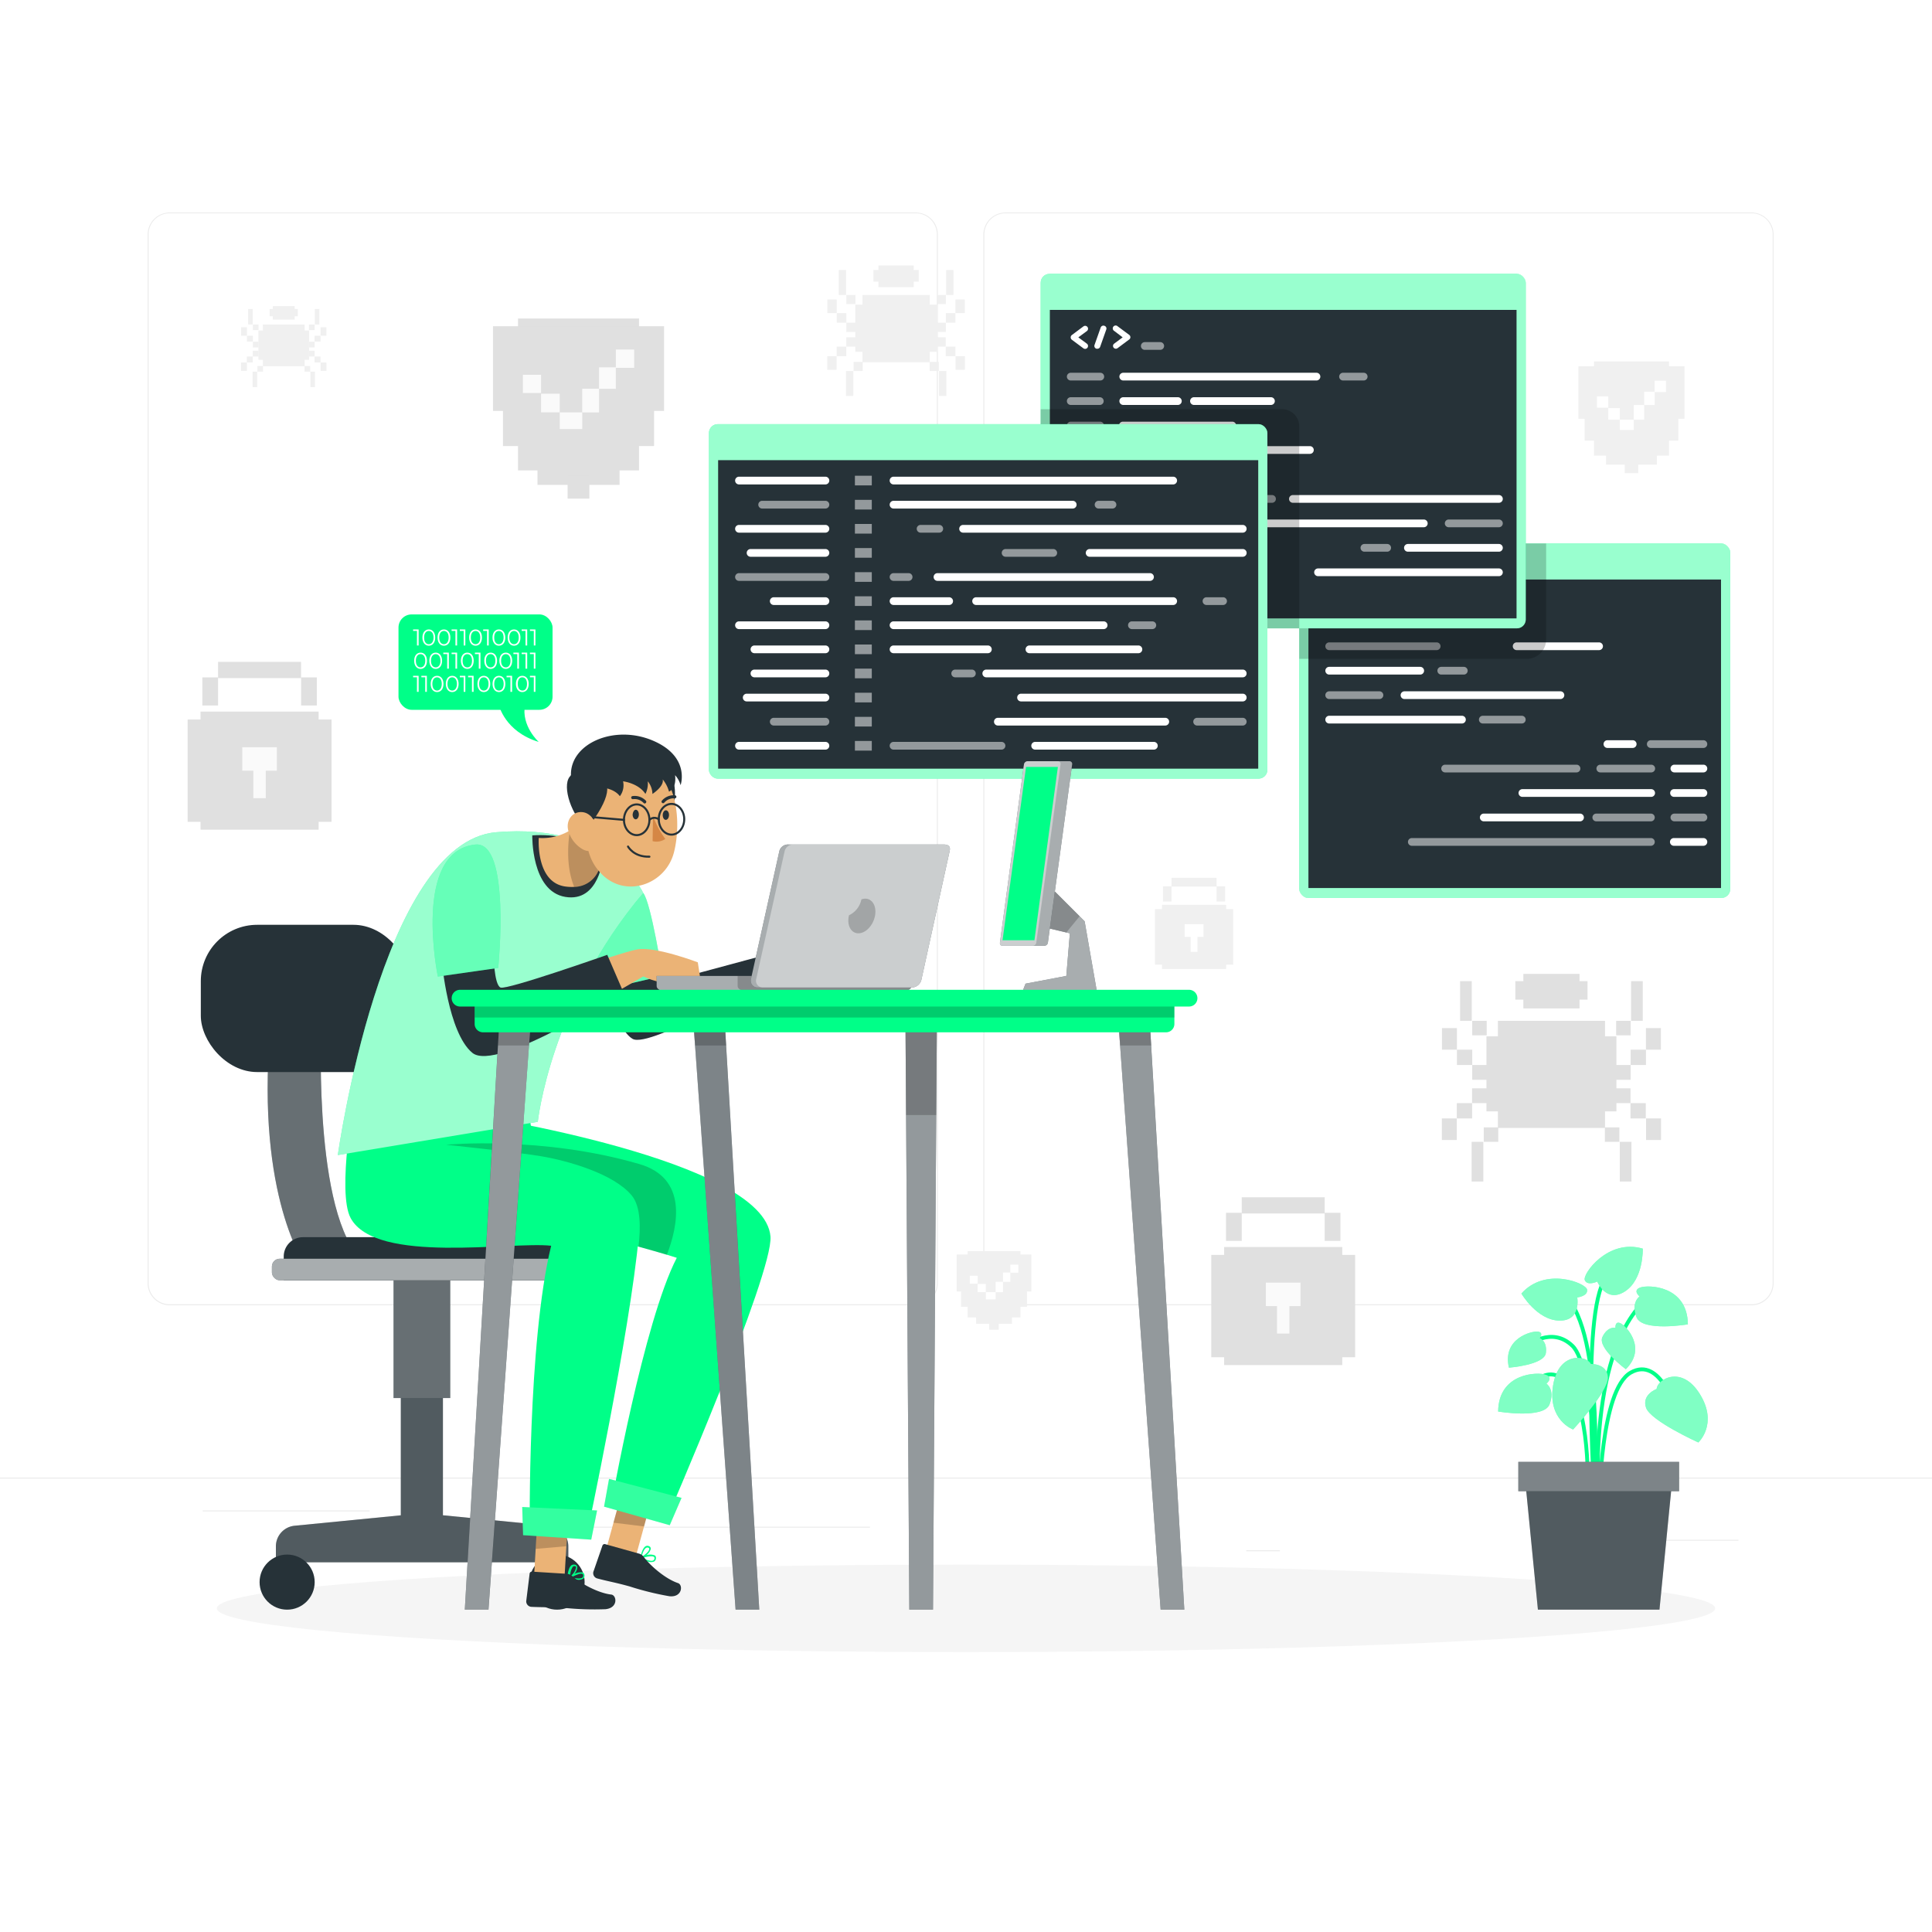<svg class="animated" id="freepik_stories-code-typing" xmlns="http://www.w3.org/2000/svg" viewBox="0 0 500 500" version="1.1" xmlns:xlink="http://www.w3.org/1999/xlink" xmlns:svgjs="http://svgjs.com/svgjs"><style>svg#freepik_stories-code-typing:not(.animated) .animable {opacity: 0;}svg#freepik_stories-code-typing.animated #freepik--background-complete--inject-86 {animation: 6s Infinite  linear floating;animation-delay: 3s;}svg#freepik_stories-code-typing.animated #freepik--Screens--inject-86 {animation: 3s Infinite  linear floating;animation-delay: 0s;}svg#freepik_stories-code-typing.animated #freepik--Character--inject-86 {animation: 6s Infinite  linear floating;animation-delay: 0s;}            @keyframes floating {                0% {                    opacity: 1;                    transform: translateY(0px);                }                50% {                    transform: translateY(-10px);                }                100% {                    opacity: 1;                    transform: translateY(0px);                }            }        </style><g id="freepik--background-complete--inject-86" class="animable" style="transform-origin: 250px 228.23px;"><rect y="382.4" width="500" height="0.25" style="fill: rgb(235, 235, 235); transform-origin: 250px 382.525px;" id="el108jtzr9zol" class="animable"></rect><rect x="416.78" y="398.49" width="33.12" height="0.25" style="fill: rgb(235, 235, 235); transform-origin: 433.34px 398.615px;" id="elc9uvq1hzll6" class="animable"></rect><rect x="322.53" y="401.21" width="8.69" height="0.25" style="fill: rgb(235, 235, 235); transform-origin: 326.875px 401.335px;" id="elvnesuje2t9" class="animable"></rect><rect x="396.59" y="389.21" width="19.19" height="0.25" style="fill: rgb(235, 235, 235); transform-origin: 406.185px 389.335px;" id="elgvbfvuwuwyl" class="animable"></rect><rect x="52.46" y="390.89" width="43.19" height="0.25" style="fill: rgb(235, 235, 235); transform-origin: 74.055px 391.015px;" id="el8dmj8b0orpt" class="animable"></rect><rect x="104.56" y="390.89" width="6.33" height="0.25" style="fill: rgb(235, 235, 235); transform-origin: 107.725px 391.015px;" id="el5yj7vbeuwth" class="animable"></rect><rect x="131.47" y="395.11" width="93.68" height="0.25" style="fill: rgb(235, 235, 235); transform-origin: 178.31px 395.235px;" id="elhx13y2e0wxv" class="animable"></rect><path d="M237,337.8H43.91a5.71,5.71,0,0,1-5.7-5.71V60.66A5.71,5.71,0,0,1,43.91,55H237a5.71,5.71,0,0,1,5.71,5.71V332.09A5.71,5.71,0,0,1,237,337.8ZM43.91,55.2a5.46,5.46,0,0,0-5.45,5.46V332.09a5.46,5.46,0,0,0,5.45,5.46H237a5.47,5.47,0,0,0,5.46-5.46V60.66A5.47,5.47,0,0,0,237,55.2Z" style="fill: rgb(235, 235, 235); transform-origin: 140.46px 196.4px;" id="el8sk0lpff9ov" class="animable"></path><path d="M453.31,337.8H260.21a5.72,5.72,0,0,1-5.71-5.71V60.66A5.72,5.72,0,0,1,260.21,55h193.1A5.71,5.71,0,0,1,459,60.66V332.09A5.71,5.71,0,0,1,453.31,337.8ZM260.21,55.2a5.47,5.47,0,0,0-5.46,5.46V332.09a5.47,5.47,0,0,0,5.46,5.46h193.1a5.47,5.47,0,0,0,5.46-5.46V60.66a5.47,5.47,0,0,0-5.46-5.46Z" style="fill: rgb(235, 235, 235); transform-origin: 356.75px 196.4px;" id="elouphlwuhmyj" class="animable"></path><rect x="387.65" y="264.19" width="27.72" height="27.72" style="fill: rgb(224, 224, 224); transform-origin: 401.51px 278.05px;" id="elrgetne0qb2" class="animable"></rect><rect x="384.69" y="268.2" width="33.64" height="19.42" style="fill: rgb(224, 224, 224); transform-origin: 401.51px 277.91px;" id="el2cbhxgmey82" class="animable"></rect><rect x="394.24" y="252.04" width="14.54" height="8.94" style="fill: rgb(224, 224, 224); transform-origin: 401.51px 256.51px;" id="elgj0qvzgacss" class="animable"></rect><rect x="392.17" y="253.92" width="18.68" height="4.79" style="fill: rgb(224, 224, 224); transform-origin: 401.51px 256.315px;" id="eljhsp0uye4up" class="animable"></rect><rect x="418.26" y="264.19" width="3.75" height="3.75" style="fill: rgb(224, 224, 224); transform-origin: 420.135px 266.065px;" id="eloow5zf7hak8" class="animable"></rect><rect x="422.12" y="253.92" width="3.02" height="10.27" style="fill: rgb(224, 224, 224); transform-origin: 423.63px 259.055px;" id="el5b9ze9jik5o" class="animable"></rect><rect x="418.18" y="275.62" width="3.83" height="3.83" style="fill: rgb(224, 224, 224); transform-origin: 420.095px 277.535px;" id="eleg0w4bly70a" class="animable"></rect><rect x="422.01" y="271.66" width="3.96" height="3.96" style="fill: rgb(224, 224, 224); transform-origin: 423.99px 273.64px;" id="elctrn3zyawnr" class="animable"></rect><rect x="425.97" y="266.07" width="3.87" height="5.59" style="fill: rgb(224, 224, 224); transform-origin: 427.905px 268.865px;" id="el3rfo1eh4yxn" class="animable"></rect><g id="elagoof5lclq8"><rect x="381.01" y="264.19" width="3.75" height="3.75" style="fill: rgb(224, 224, 224); transform-origin: 382.885px 266.065px; transform: rotate(180deg);" class="animable"></rect></g><g id="el5utuvbc0j9j"><rect x="377.87" y="253.92" width="3.02" height="10.27" style="fill: rgb(224, 224, 224); transform-origin: 379.38px 259.055px; transform: rotate(180deg);" class="animable"></rect></g><g id="elhtk4t3phs28"><rect x="381.01" y="275.62" width="3.83" height="3.83" style="fill: rgb(224, 224, 224); transform-origin: 382.925px 277.535px; transform: rotate(180deg);" class="animable"></rect></g><g id="ell56lslo86yb"><rect x="377.05" y="271.66" width="3.96" height="3.96" style="fill: rgb(224, 224, 224); transform-origin: 379.03px 273.64px; transform: rotate(180deg);" class="animable"></rect></g><g id="elgx35flwqind"><rect x="373.18" y="266.07" width="3.87" height="5.59" style="fill: rgb(224, 224, 224); transform-origin: 375.115px 268.865px; transform: rotate(180deg);" class="animable"></rect></g><g id="el94k501o4yci"><rect x="384" y="291.76" width="3.75" height="3.75" style="fill: rgb(224, 224, 224); transform-origin: 385.875px 293.635px; transform: rotate(180deg);" class="animable"></rect></g><g id="el8uy4tkt8n8"><rect x="380.86" y="295.51" width="3.02" height="10.27" style="fill: rgb(224, 224, 224); transform-origin: 382.37px 300.645px; transform: rotate(180deg);" class="animable"></rect></g><g id="el66eld10qr13"><rect x="380.97" y="281.66" width="3.83" height="3.83" style="fill: rgb(224, 224, 224); transform-origin: 382.885px 283.575px; transform: rotate(180deg);" class="animable"></rect></g><g id="el46ci69wu7q2"><rect x="377.02" y="285.49" width="3.96" height="3.96" style="fill: rgb(224, 224, 224); transform-origin: 379px 287.47px; transform: rotate(180deg);" class="animable"></rect></g><g id="elwat4h5k6vlb"><rect x="373.15" y="289.44" width="3.87" height="5.59" style="fill: rgb(224, 224, 224); transform-origin: 375.085px 292.235px; transform: rotate(180deg);" class="animable"></rect></g><rect x="415.34" y="291.76" width="3.75" height="3.75" style="fill: rgb(224, 224, 224); transform-origin: 417.215px 293.635px;" id="el3z78armtkpf" class="animable"></rect><rect x="419.2" y="295.51" width="3.02" height="10.27" style="fill: rgb(224, 224, 224); transform-origin: 420.71px 300.645px;" id="elrdbbiaydf8" class="animable"></rect><rect x="418.15" y="281.66" width="3.83" height="3.83" style="fill: rgb(224, 224, 224); transform-origin: 420.065px 283.575px;" id="el4oczhwm366x" class="animable"></rect><rect x="421.97" y="285.49" width="3.96" height="3.96" style="fill: rgb(224, 224, 224); transform-origin: 423.95px 287.47px;" id="ela734bc3lvrt" class="animable"></rect><rect x="426" y="289.44" width="3.87" height="5.59" style="fill: rgb(224, 224, 224); transform-origin: 427.935px 292.235px;" id="elrk8jpq5o5p" class="animable"></rect><rect x="221.98" y="158.25" width="27.72" height="27.72" style="fill: rgb(224, 224, 224); transform-origin: 235.84px 172.11px;" id="el3ne66ciawlz" class="animable"></rect><rect x="219.03" y="162.25" width="33.64" height="19.42" style="fill: rgb(224, 224, 224); transform-origin: 235.85px 171.96px;" id="el7v73qrl3db8" class="animable"></rect><rect x="228.57" y="146.09" width="14.54" height="8.94" style="fill: rgb(224, 224, 224); transform-origin: 235.84px 150.56px;" id="elwghtdn9hddb" class="animable"></rect><rect x="226.5" y="147.98" width="18.68" height="4.79" style="fill: rgb(224, 224, 224); transform-origin: 235.84px 150.375px;" id="elwq0ks8o20uo" class="animable"></rect><rect x="252.59" y="158.25" width="3.75" height="3.75" style="fill: rgb(224, 224, 224); transform-origin: 254.465px 160.125px;" id="els6cnv0nq87n" class="animable"></rect><rect x="256.46" y="147.98" width="3.02" height="10.27" style="fill: rgb(224, 224, 224); transform-origin: 257.97px 153.115px;" id="elbgzuz5y0y6o" class="animable"></rect><rect x="252.52" y="169.68" width="3.83" height="3.83" style="fill: rgb(224, 224, 224); transform-origin: 254.435px 171.595px;" id="el04lvnks260sb" class="animable"></rect><rect x="256.34" y="165.72" width="3.96" height="3.96" style="fill: rgb(224, 224, 224); transform-origin: 258.32px 167.7px;" id="elsddjoziy8w" class="animable"></rect><rect x="260.3" y="160.13" width="3.87" height="5.59" style="fill: rgb(224, 224, 224); transform-origin: 262.235px 162.925px;" id="elw0zu76yvsf" class="animable"></rect><g id="elue64626m9up"><rect x="215.34" y="158.25" width="3.75" height="3.75" style="fill: rgb(224, 224, 224); transform-origin: 217.215px 160.125px; transform: rotate(180deg);" class="animable"></rect></g><g id="elqfvchdjchq"><rect x="212.21" y="147.98" width="3.02" height="10.27" style="fill: rgb(224, 224, 224); transform-origin: 213.72px 153.115px; transform: rotate(180deg);" class="animable"></rect></g><g id="el70pe94v4y3i"><rect x="215.34" y="169.68" width="3.83" height="3.83" style="fill: rgb(224, 224, 224); transform-origin: 217.255px 171.595px; transform: rotate(180deg);" class="animable"></rect></g><g id="elwh50nbphzb"><rect x="211.39" y="165.72" width="3.96" height="3.96" style="fill: rgb(224, 224, 224); transform-origin: 213.37px 167.7px; transform: rotate(180deg);" class="animable"></rect></g><g id="el506w6jzgnb7"><rect x="207.52" y="160.13" width="3.87" height="5.59" style="fill: rgb(224, 224, 224); transform-origin: 209.455px 162.925px; transform: rotate(180deg);" class="animable"></rect></g><g id="el50f93zi5b2d"><rect x="218.33" y="185.82" width="3.75" height="3.75" style="fill: rgb(224, 224, 224); transform-origin: 220.205px 187.695px; transform: rotate(180deg);" class="animable"></rect></g><g id="elpwz4i1k4k2d"><rect x="215.19" y="189.57" width="3.02" height="10.27" style="fill: rgb(224, 224, 224); transform-origin: 216.7px 194.705px; transform: rotate(180deg);" class="animable"></rect></g><g id="elmx6vg6iytr"><rect x="215.31" y="175.72" width="3.83" height="3.83" style="fill: rgb(224, 224, 224); transform-origin: 217.225px 177.635px; transform: rotate(180deg);" class="animable"></rect></g><g id="el53w692je2sq"><rect x="211.35" y="179.54" width="3.96" height="3.96" style="fill: rgb(224, 224, 224); transform-origin: 213.33px 181.52px; transform: rotate(180deg);" class="animable"></rect></g><g id="elobf0nml59v"><rect x="207.48" y="183.5" width="3.87" height="5.59" style="fill: rgb(224, 224, 224); transform-origin: 209.415px 186.295px; transform: rotate(180deg);" class="animable"></rect></g><rect x="249.67" y="185.82" width="3.75" height="3.75" style="fill: rgb(224, 224, 224); transform-origin: 251.545px 187.695px;" id="elqlp6ql91z8" class="animable"></rect><rect x="253.54" y="189.57" width="3.02" height="10.27" style="fill: rgb(224, 224, 224); transform-origin: 255.05px 194.705px;" id="el5fhadreufkm" class="animable"></rect><rect x="252.48" y="175.72" width="3.83" height="3.83" style="fill: rgb(224, 224, 224); transform-origin: 254.395px 177.635px;" id="elv1hyxos239" class="animable"></rect><rect x="256.31" y="179.54" width="3.96" height="3.96" style="fill: rgb(224, 224, 224); transform-origin: 258.29px 181.52px;" id="elfgiolj95rwj" class="animable"></rect><rect x="260.34" y="183.5" width="3.87" height="5.59" style="fill: rgb(224, 224, 224); transform-origin: 262.275px 186.295px;" id="elb78w1bk636s" class="animable"></rect><rect x="223.2" y="76.33" width="17.42" height="17.42" style="fill: rgb(240, 240, 240); transform-origin: 231.91px 85.04px;" id="eltwb2v1q5z67" class="animable"></rect><rect x="221.35" y="78.85" width="21.13" height="12.2" style="fill: rgb(240, 240, 240); transform-origin: 231.915px 84.95px;" id="elqtklmt9jyw" class="animable"></rect><rect x="227.34" y="68.7" width="9.13" height="5.62" style="fill: rgb(240, 240, 240); transform-origin: 231.905px 71.51px;" id="elltlmx91li8k" class="animable"></rect><rect x="226.04" y="69.88" width="11.73" height="3.01" style="fill: rgb(240, 240, 240); transform-origin: 231.905px 71.385px;" id="elf0j5kmoe0pf" class="animable"></rect><rect x="242.43" y="76.33" width="2.36" height="2.36" style="fill: rgb(240, 240, 240); transform-origin: 243.61px 77.51px;" id="el8okmgfcxy0a" class="animable"></rect><rect x="244.86" y="69.88" width="1.9" height="6.45" style="fill: rgb(240, 240, 240); transform-origin: 245.81px 73.105px;" id="el1dau4zu53o" class="animable"></rect><rect x="242.38" y="83.51" width="2.4" height="2.4" style="fill: rgb(240, 240, 240); transform-origin: 243.58px 84.71px;" id="elptonne013rn" class="animable"></rect><rect x="244.79" y="81.03" width="2.48" height="2.48" style="fill: rgb(240, 240, 240); transform-origin: 246.03px 82.27px;" id="elw70sn9x08dh" class="animable"></rect><rect x="247.27" y="77.51" width="2.43" height="3.51" style="fill: rgb(240, 240, 240); transform-origin: 248.485px 79.265px;" id="elfpu9couv1h9" class="animable"></rect><g id="elc19qwbxl10n"><rect x="219.03" y="76.33" width="2.36" height="2.36" style="fill: rgb(240, 240, 240); transform-origin: 220.21px 77.51px; transform: rotate(180deg);" class="animable"></rect></g><g id="el9muoaw78ige"><rect x="217.06" y="69.88" width="1.9" height="6.45" style="fill: rgb(240, 240, 240); transform-origin: 218.01px 73.105px; transform: rotate(180deg);" class="animable"></rect></g><g id="elkj28lx5nphq"><rect x="219.03" y="83.51" width="2.4" height="2.4" style="fill: rgb(240, 240, 240); transform-origin: 220.23px 84.71px; transform: rotate(180deg);" class="animable"></rect></g><g id="elsf2b9lil7ek"><rect x="216.55" y="81.03" width="2.48" height="2.48" style="fill: rgb(240, 240, 240); transform-origin: 217.79px 82.27px; transform: rotate(180deg);" class="animable"></rect></g><g id="ellli41t8uhq"><rect x="214.12" y="77.51" width="2.43" height="3.51" style="fill: rgb(240, 240, 240); transform-origin: 215.335px 79.265px; transform: rotate(180deg);" class="animable"></rect></g><g id="elycvy4hhby4d"><rect x="220.91" y="93.65" width="2.36" height="2.36" style="fill: rgb(240, 240, 240); transform-origin: 222.09px 94.83px; transform: rotate(180deg);" class="animable"></rect></g><g id="el5szq567cz1e"><rect x="218.94" y="96.01" width="1.9" height="6.45" style="fill: rgb(240, 240, 240); transform-origin: 219.89px 99.235px; transform: rotate(180deg);" class="animable"></rect></g><g id="eldnz8aaujmnc"><rect x="219.01" y="87.3" width="2.4" height="2.4" style="fill: rgb(240, 240, 240); transform-origin: 220.21px 88.5px; transform: rotate(180deg);" class="animable"></rect></g><g id="elimh30ef0t3"><rect x="216.53" y="89.71" width="2.49" height="2.48" style="fill: rgb(240, 240, 240); transform-origin: 217.775px 90.95px; transform: rotate(180deg);" class="animable"></rect></g><g id="elyzzqsgnejho"><rect x="214.09" y="92.19" width="2.43" height="3.51" style="fill: rgb(240, 240, 240); transform-origin: 215.305px 93.945px; transform: rotate(180deg);" class="animable"></rect></g><rect x="240.6" y="93.65" width="2.36" height="2.36" style="fill: rgb(240, 240, 240); transform-origin: 241.78px 94.83px;" id="el52979ziprbq" class="animable"></rect><rect x="243.02" y="96.01" width="1.9" height="6.45" style="fill: rgb(240, 240, 240); transform-origin: 243.97px 99.235px;" id="elx7xv6fl9gp" class="animable"></rect><rect x="242.36" y="87.3" width="2.4" height="2.4" style="fill: rgb(240, 240, 240); transform-origin: 243.56px 88.5px;" id="elm2gyd7o9bwi" class="animable"></rect><rect x="244.76" y="89.71" width="2.49" height="2.48" style="fill: rgb(240, 240, 240); transform-origin: 246.005px 90.95px;" id="el6ynouf5x3uc" class="animable"></rect><rect x="247.29" y="92.19" width="2.43" height="3.51" style="fill: rgb(240, 240, 240); transform-origin: 248.505px 93.945px;" id="elm0ml4ftdz7" class="animable"></rect><rect x="68.03" y="83.97" width="10.81" height="10.81" style="fill: rgb(240, 240, 240); transform-origin: 73.435px 89.375px;" id="el0y6rumbqfyo" class="animable"></rect><rect x="66.88" y="85.53" width="13.11" height="7.57" style="fill: rgb(240, 240, 240); transform-origin: 73.435px 89.315px;" id="el4co2wsonp8y" class="animable"></rect><rect x="70.6" y="79.23" width="5.67" height="3.49" style="fill: rgb(240, 240, 240); transform-origin: 73.435px 80.975px;" id="elw6aupwvrp0p" class="animable"></rect><rect x="69.79" y="79.97" width="7.28" height="1.87" style="fill: rgb(240, 240, 240); transform-origin: 73.43px 80.905px;" id="elrbt63varbah" class="animable"></rect><rect x="79.96" y="83.97" width="1.46" height="1.46" style="fill: rgb(240, 240, 240); transform-origin: 80.69px 84.7px;" id="elpk7gt3qafig" class="animable"></rect><rect x="81.47" y="79.97" width="1.18" height="4" style="fill: rgb(240, 240, 240); transform-origin: 82.06px 81.97px;" id="el865v8w3hqn9" class="animable"></rect><rect x="79.93" y="88.43" width="1.49" height="1.49" style="fill: rgb(240, 240, 240); transform-origin: 80.675px 89.175px;" id="elj8n425six9b" class="animable"></rect><rect x="81.42" y="86.88" width="1.54" height="1.54" style="fill: rgb(240, 240, 240); transform-origin: 82.19px 87.65px;" id="eldivafo26wcm" class="animable"></rect><rect x="82.96" y="84.7" width="1.51" height="2.18" style="fill: rgb(240, 240, 240); transform-origin: 83.715px 85.79px;" id="ely5dug33kjr" class="animable"></rect><g id="el7q70knaz2jo"><rect x="65.44" y="83.97" width="1.46" height="1.46" style="fill: rgb(240, 240, 240); transform-origin: 66.17px 84.7px; transform: rotate(180deg);" class="animable"></rect></g><g id="elirma80czkda"><rect x="64.22" y="79.97" width="1.18" height="4" style="fill: rgb(240, 240, 240); transform-origin: 64.81px 81.97px; transform: rotate(180deg);" class="animable"></rect></g><g id="elq9wdgdv9s7o"><rect x="65.44" y="88.43" width="1.49" height="1.49" style="fill: rgb(240, 240, 240); transform-origin: 66.185px 89.175px; transform: rotate(180deg);" class="animable"></rect></g><g id="el8d8xqvc59zk"><rect x="63.9" y="86.88" width="1.54" height="1.54" style="fill: rgb(240, 240, 240); transform-origin: 64.67px 87.65px; transform: rotate(180deg);" class="animable"></rect></g><g id="eli8q75p4m5i"><rect x="62.39" y="84.7" width="1.51" height="2.18" style="fill: rgb(240, 240, 240); transform-origin: 63.145px 85.79px; transform: rotate(180deg);" class="animable"></rect></g><g id="elyh6749efw6q"><rect x="66.61" y="94.72" width="1.46" height="1.46" style="fill: rgb(240, 240, 240); transform-origin: 67.34px 95.45px; transform: rotate(180deg);" class="animable"></rect></g><g id="elgkk67ken785"><rect x="65.38" y="96.18" width="1.18" height="4" style="fill: rgb(240, 240, 240); transform-origin: 65.97px 98.18px; transform: rotate(180deg);" class="animable"></rect></g><g id="elcntzvil6e96"><rect x="65.43" y="90.78" width="1.49" height="1.49" style="fill: rgb(240, 240, 240); transform-origin: 66.175px 91.525px; transform: rotate(180deg);" class="animable"></rect></g><g id="elcwrduek1mam"><rect x="63.88" y="92.27" width="1.54" height="1.54" style="fill: rgb(240, 240, 240); transform-origin: 64.65px 93.04px; transform: rotate(180deg);" class="animable"></rect></g><g id="elqof60sxlk8h"><rect x="62.38" y="93.81" width="1.51" height="2.18" style="fill: rgb(240, 240, 240); transform-origin: 63.135px 94.9px; transform: rotate(180deg);" class="animable"></rect></g><rect x="78.82" y="94.72" width="1.46" height="1.46" style="fill: rgb(240, 240, 240); transform-origin: 79.55px 95.45px;" id="el09onjclrx2e7" class="animable"></rect><rect x="80.33" y="96.18" width="1.18" height="4" style="fill: rgb(240, 240, 240); transform-origin: 80.92px 98.18px;" id="elx8uhbsen2xs" class="animable"></rect><rect x="79.92" y="90.78" width="1.49" height="1.49" style="fill: rgb(240, 240, 240); transform-origin: 80.665px 91.525px;" id="el980b8o9tuj6" class="animable"></rect><rect x="81.41" y="92.27" width="1.54" height="1.54" style="fill: rgb(240, 240, 240); transform-origin: 82.18px 93.04px;" id="el133jhfk0ger" class="animable"></rect><rect x="82.98" y="93.81" width="1.51" height="2.18" style="fill: rgb(240, 240, 240); transform-origin: 83.735px 94.9px;" id="el1p8vzfnx1uj" class="animable"></rect><rect x="48.56" y="186.21" width="37.24" height="26.48" style="fill: rgb(224, 224, 224); transform-origin: 67.18px 199.45px;" id="elkmttxlmbfqd" class="animable"></rect><rect x="51.9" y="184.16" width="30.56" height="30.56" style="fill: rgb(224, 224, 224); transform-origin: 67.18px 199.44px;" id="elb4oeg1soms6" class="animable"></rect><rect x="52.37" y="175.31" width="4.07" height="7.27" style="fill: rgb(224, 224, 224); transform-origin: 54.405px 178.945px;" id="elkqj5aduj6pd" class="animable"></rect><rect x="77.92" y="175.31" width="4.07" height="7.27" style="fill: rgb(224, 224, 224); transform-origin: 79.955px 178.945px;" id="el55cobu5crmd" class="animable"></rect><rect x="56.44" y="171.29" width="21.47" height="4.2" style="fill: rgb(224, 224, 224); transform-origin: 67.175px 173.39px;" id="el53j0dt3fn" class="animable"></rect><rect x="62.7" y="193.38" width="8.96" height="6.07" style="fill: rgb(250, 250, 250); transform-origin: 67.18px 196.415px;" id="elsqjfdiz6qvj" class="animable"></rect><rect x="65.57" y="197.25" width="3.21" height="9.32" style="fill: rgb(250, 250, 250); transform-origin: 67.175px 201.91px;" id="el441il778mr4" class="animable"></rect><rect x="312.19" y="109.76" width="37.24" height="26.48" style="fill: rgb(224, 224, 224); transform-origin: 330.81px 123px;" id="elk61f596yynl" class="animable"></rect><rect x="315.53" y="107.71" width="30.56" height="30.56" style="fill: rgb(224, 224, 224); transform-origin: 330.81px 122.99px;" id="elfec7w5d5fue" class="animable"></rect><rect x="316.01" y="98.86" width="4.07" height="7.27" style="fill: rgb(224, 224, 224); transform-origin: 318.045px 102.495px;" id="el55xz5kacutf" class="animable"></rect><rect x="341.55" y="98.86" width="4.07" height="7.27" style="fill: rgb(224, 224, 224); transform-origin: 343.585px 102.495px;" id="elpez81q6o6so" class="animable"></rect><rect x="320.08" y="94.84" width="21.47" height="4.2" style="fill: rgb(224, 224, 224); transform-origin: 330.815px 96.94px;" id="elay0lpvjisoh" class="animable"></rect><rect x="326.33" y="116.93" width="8.96" height="6.07" style="fill: rgb(250, 250, 250); transform-origin: 330.81px 119.965px;" id="elkprhsbvrfb" class="animable"></rect><rect x="329.2" y="120.8" width="3.21" height="9.32" style="fill: rgb(250, 250, 250); transform-origin: 330.805px 125.46px;" id="elo4vcy0wrbul" class="animable"></rect><rect x="313.47" y="324.77" width="37.24" height="26.48" style="fill: rgb(224, 224, 224); transform-origin: 332.09px 338.01px;" id="els4c9yt4c6cb" class="animable"></rect><rect x="316.81" y="322.72" width="30.56" height="30.56" style="fill: rgb(224, 224, 224); transform-origin: 332.09px 338px;" id="els9i0myv1oqb" class="animable"></rect><rect x="317.29" y="313.87" width="4.07" height="7.27" style="fill: rgb(224, 224, 224); transform-origin: 319.325px 317.505px;" id="elommzy7lj26" class="animable"></rect><rect x="342.83" y="313.87" width="4.07" height="7.27" style="fill: rgb(224, 224, 224); transform-origin: 344.865px 317.505px;" id="elc79dx22fl8l" class="animable"></rect><rect x="321.36" y="309.85" width="21.47" height="4.2" style="fill: rgb(224, 224, 224); transform-origin: 332.095px 311.95px;" id="elj326e7a7xd" class="animable"></rect><rect x="327.61" y="331.94" width="8.96" height="6.07" style="fill: rgb(250, 250, 250); transform-origin: 332.09px 334.975px;" id="el1kyy1nunkv8" class="animable"></rect><rect x="330.49" y="335.81" width="3.21" height="9.32" style="fill: rgb(250, 250, 250); transform-origin: 332.095px 340.47px;" id="elbgshyn4xzqc" class="animable"></rect><rect x="298.91" y="235.28" width="20.23" height="14.38" style="fill: rgb(240, 240, 240); transform-origin: 309.025px 242.47px;" id="elkflymcxnuzp" class="animable"></rect><rect x="300.72" y="234.17" width="16.6" height="16.6" style="fill: rgb(240, 240, 240); transform-origin: 309.02px 242.47px;" id="elo4bqjgmvg8" class="animable"></rect><rect x="300.98" y="229.36" width="2.21" height="3.95" style="fill: rgb(240, 240, 240); transform-origin: 302.085px 231.335px;" id="el0ludz8w2q0nl" class="animable"></rect><rect x="314.85" y="229.36" width="2.21" height="3.95" style="fill: rgb(240, 240, 240); transform-origin: 315.955px 231.335px;" id="elmnazd6jyx" class="animable"></rect><rect x="303.19" y="227.18" width="11.66" height="2.28" style="fill: rgb(240, 240, 240); transform-origin: 309.02px 228.32px;" id="eltc2o6onfhe" class="animable"></rect><rect x="306.59" y="239.17" width="4.87" height="3.3" style="fill: rgb(255, 255, 255); transform-origin: 309.025px 240.82px;" id="elmjsl6pm7py" class="animable"></rect><rect x="308.15" y="241.27" width="1.75" height="5.06" style="fill: rgb(255, 255, 255); transform-origin: 309.025px 243.8px;" id="elnctgtdr3na9" class="animable"></rect><rect x="134.06" y="82.43" width="31.32" height="39.31" style="fill: rgb(224, 224, 224); transform-origin: 149.72px 102.085px;" id="elw5bhnvxxmj" class="animable"></rect><rect x="127.59" y="84.43" width="44.27" height="21.92" style="fill: rgb(224, 224, 224); transform-origin: 149.725px 95.39px;" id="el74vhyvy4ry5" class="animable"></rect><rect x="130.17" y="101.73" width="39.1" height="13.71" style="fill: rgb(224, 224, 224); transform-origin: 149.72px 108.585px;" id="el4edp9lrphnm" class="animable"></rect><rect x="139.1" y="118.09" width="21.24" height="7.4" style="fill: rgb(224, 224, 224); transform-origin: 149.72px 121.79px;" id="elnanbzd3i5o" class="animable"></rect><rect x="146.9" y="123.03" width="5.63" height="6.01" style="fill: rgb(224, 224, 224); transform-origin: 149.715px 126.035px;" id="elhipzp6a42e" class="animable"></rect><rect x="135.32" y="97" width="4.71" height="4.71" style="fill: rgb(250, 250, 250); transform-origin: 137.675px 99.355px;" id="eloe8x1tewrc9" class="animable"></rect><rect x="140.03" y="101.89" width="4.82" height="4.82" style="fill: rgb(250, 250, 250); transform-origin: 142.44px 104.3px;" id="el59hhd8bo61t" class="animable"></rect><rect x="144.86" y="106.72" width="5.82" height="4.31" style="fill: rgb(250, 250, 250); transform-origin: 147.77px 108.875px;" id="el39pzsvm90ug" class="animable"></rect><rect x="150.68" y="100.61" width="4.35" height="6.13" style="fill: rgb(250, 250, 250); transform-origin: 152.855px 103.675px;" id="el5xdoq0kk9yd" class="animable"></rect><rect x="155.03" y="95.07" width="4.35" height="5.55" style="fill: rgb(250, 250, 250); transform-origin: 157.205px 97.845px;" id="elx1je5fme2c" class="animable"></rect><rect x="159.38" y="90.45" width="4.74" height="4.74" style="fill: rgb(250, 250, 250); transform-origin: 161.75px 92.82px;" id="el3ixg3tebidq" class="animable"></rect><rect x="412.52" y="93.55" width="19.42" height="24.37" style="fill: rgb(240, 240, 240); transform-origin: 422.23px 105.735px;" id="el3olwilugj1s" class="animable"></rect><rect x="408.5" y="94.79" width="27.45" height="13.59" style="fill: rgb(240, 240, 240); transform-origin: 422.225px 101.585px;" id="elxebmc8dnui" class="animable"></rect><rect x="410.11" y="105.52" width="24.24" height="8.5" style="fill: rgb(240, 240, 240); transform-origin: 422.23px 109.77px;" id="eln6jxk0pdumf" class="animable"></rect><rect x="415.64" y="115.66" width="13.17" height="4.59" style="fill: rgb(240, 240, 240); transform-origin: 422.225px 117.955px;" id="el172umcrh35rj" class="animable"></rect><rect x="420.48" y="118.72" width="3.49" height="3.73" style="fill: rgb(240, 240, 240); transform-origin: 422.225px 120.585px;" id="elnmhjl9eiem" class="animable"></rect><rect x="413.3" y="102.58" width="2.92" height="2.92" style="fill: rgb(255, 255, 255); transform-origin: 414.76px 104.04px;" id="elm78rpsqmnv9" class="animable"></rect><rect x="416.22" y="105.62" width="2.99" height="2.99" style="fill: rgb(255, 255, 255); transform-origin: 417.715px 107.115px;" id="elce4e6oum1tm" class="animable"></rect><rect x="419.21" y="108.61" width="3.61" height="2.67" style="fill: rgb(255, 255, 255); transform-origin: 421.015px 109.945px;" id="elrytmaxt6bb" class="animable"></rect><rect x="422.82" y="104.82" width="2.7" height="3.8" style="fill: rgb(255, 255, 255); transform-origin: 424.17px 106.72px;" id="elm4jgxg9tq4r" class="animable"></rect><rect x="425.52" y="101.38" width="2.7" height="3.44" style="fill: rgb(255, 255, 255); transform-origin: 426.87px 103.1px;" id="ellqom0sbauv" class="animable"></rect><rect x="428.22" y="98.52" width="2.94" height="2.94" style="fill: rgb(255, 255, 255); transform-origin: 429.69px 99.99px;" id="elt0jt7fflsr" class="animable"></rect><rect x="250.42" y="323.8" width="13.67" height="17.15" style="fill: rgb(240, 240, 240); transform-origin: 257.255px 332.375px;" id="eleij9n859574" class="animable"></rect><rect x="247.59" y="324.67" width="19.32" height="9.57" style="fill: rgb(240, 240, 240); transform-origin: 257.25px 329.455px;" id="elatgn9mscanu" class="animable"></rect><rect x="248.72" y="332.22" width="17.06" height="5.98" style="fill: rgb(240, 240, 240); transform-origin: 257.25px 335.21px;" id="eliiyznvshfmc" class="animable"></rect><rect x="252.62" y="339.37" width="9.27" height="3.23" style="fill: rgb(240, 240, 240); transform-origin: 257.255px 340.985px;" id="el1cjwbqqen14" class="animable"></rect><rect x="256.02" y="341.52" width="2.46" height="2.62" style="fill: rgb(240, 240, 240); transform-origin: 257.25px 342.83px;" id="elmhfpe5bfnnh" class="animable"></rect><rect x="250.97" y="330.16" width="2.06" height="2.06" style="fill: rgb(255, 255, 255); transform-origin: 252px 331.19px;" id="elwxuivuigrg" class="animable"></rect><rect x="253.02" y="332.3" width="2.1" height="2.1" style="fill: rgb(255, 255, 255); transform-origin: 254.07px 333.35px;" id="el2cjk9bbxnj5" class="animable"></rect><rect x="255.13" y="334.4" width="2.54" height="1.88" style="fill: rgb(255, 255, 255); transform-origin: 256.4px 335.34px;" id="elsxxe23jle6j" class="animable"></rect><rect x="257.67" y="331.74" width="1.9" height="2.68" style="fill: rgb(255, 255, 255); transform-origin: 258.62px 333.08px;" id="ell4kw0qrkdd" class="animable"></rect><rect x="259.57" y="329.32" width="1.9" height="2.42" style="fill: rgb(255, 255, 255); transform-origin: 260.52px 330.53px;" id="elawgl36o6xdl" class="animable"></rect><rect x="261.47" y="327.3" width="2.07" height="2.07" style="fill: rgb(255, 255, 255); transform-origin: 262.505px 328.335px;" id="elolgpssup25" class="animable"></rect></g><g id="freepik--Shadow--inject-86" class="animable" style="transform-origin: 250px 416.24px;"><ellipse id="freepik--path--inject-86" cx="250" cy="416.24" rx="193.89" ry="11.32" style="fill: rgb(245, 245, 245); transform-origin: 250px 416.24px;" class="animable"></ellipse></g><g id="freepik--Plant--inject-86" class="animable" style="transform-origin: 414.841px 369.619px;"><path d="M395.18,348.33s6.35-5.29,11.79,0,6.5,38.08,6.5,38.08" style="fill: none; stroke: rgb(0, 255, 136); stroke-miterlimit: 10; transform-origin: 404.325px 366.194px;" id="elawq5e98xjj" class="animable"></path><path d="M413.92,392.74s-3.74-38.48,10.34-54.65" style="fill: none; stroke: rgb(0, 255, 136); stroke-miterlimit: 10; transform-origin: 418.865px 365.415px;" id="elibri2ksks0n" class="animable"></path><path d="M412.58,388.68s2.88-43.8-7.69-53.51" style="fill: none; stroke: rgb(0, 255, 136); stroke-miterlimit: 10; transform-origin: 408.914px 361.925px;" id="elgwpiidp7e2r" class="animable"></path><path d="M413.92,388.68s.24-28.94,8.09-33.44,11.86,10.18,11.86,10.18" style="fill: none; stroke: rgb(0, 255, 136); stroke-miterlimit: 10; transform-origin: 423.895px 371.531px;" id="el7ueqrlnsuoa" class="animable"></path><path d="M410.82,388.68s1.28-22.22-4.81-30.16-12.48,3.4-12.48,3.4" style="fill: none; stroke: rgb(0, 255, 136); stroke-miterlimit: 10; transform-origin: 402.231px 372.189px;" id="el362y0ye02ao" class="animable"></path><path d="M412.94,391.66s-3.94-52,2.57-60.77" style="fill: none; stroke: rgb(0, 255, 136); stroke-miterlimit: 10; transform-origin: 413.634px 361.275px;" id="el8bqp5tcgyl5" class="animable"></path><path d="M428.74,359.46s-3.92,1.44-2.75,4.85,13.54,9,13.54,9,5.18-4.75.42-12.48S428.84,357,428.74,359.46Z" style="fill: rgb(0, 255, 136); transform-origin: 433.867px 364.789px;" id="el4nijgyw0vco" class="animable"></path><g id="elvendgfi8o9k"><path d="M428.74,359.46s-3.92,1.44-2.75,4.85,13.54,9,13.54,9,5.18-4.75.42-12.48S428.84,357,428.74,359.46Z" style="fill: rgb(255, 255, 255); opacity: 0.5; isolation: isolate; transform-origin: 433.867px 364.789px;" class="animable"></path></g><path d="M411.72,353s4.17-.17,4.4,3.42-9,13.53-9,13.53-6.61-2.39-5.19-11.36S410.68,350.76,411.72,353Z" style="fill: rgb(0, 255, 136); transform-origin: 408.927px 360.683px;" id="elorfda9nz35i" class="animable"></path><g id="eldscqcemiprp"><path d="M411.72,353s4.17-.17,4.4,3.42-9,13.53-9,13.53-6.61-2.39-5.19-11.36S410.68,350.76,411.72,353Z" style="fill: rgb(255, 255, 255); opacity: 0.5; isolation: isolate; transform-origin: 408.927px 360.683px;" class="animable"></path></g><path d="M408.19,335.77s2.78-.3,2.55-2-10.8-6-17,1c0,0,4,6.86,9.77,7S408.19,335.77,408.19,335.77Z" style="fill: rgb(0, 255, 136); transform-origin: 402.247px 336.336px;" id="elee9bhswqwu" class="animable"></path><g id="elkqvk1rx20q"><path d="M408.19,335.77s2.78-.3,2.55-2-10.8-6-17,1c0,0,4,6.86,9.77,7S408.19,335.77,408.19,335.77Z" style="fill: rgb(255, 255, 255); opacity: 0.5; isolation: isolate; transform-origin: 402.247px 336.336px;" class="animable"></path></g><path d="M413.37,331.66s-2.52,1.22-3.22-.34,6-10.85,15-8.17c0,0,.24,7.94-4.62,11.07S413.37,331.66,413.37,331.66Z" style="fill: rgb(0, 255, 136); transform-origin: 417.626px 328.914px;" id="elqyulkrn9mjd" class="animable"></path><g id="elx51h236bz1q"><path d="M413.37,331.66s-2.52,1.22-3.22-.34,6-10.85,15-8.17c0,0,.24,7.94-4.62,11.07S413.37,331.66,413.37,331.66Z" style="fill: rgb(255, 255, 255); opacity: 0.5; isolation: isolate; transform-origin: 417.626px 328.914px;" class="animable"></path></g><path d="M400.21,358.09s1.92-1.55-.15-2.31-12.23-.54-12.34,9.52c0,0,11.83,2,13.3-1.86S400.21,358.09,400.21,358.09Z" style="fill: rgb(0, 255, 136); transform-origin: 394.617px 360.665px;" id="el2g3p1arpntv" class="animable"></path><g id="elfes3gfpos7i"><path d="M400.21,358.09s1.92-1.55-.15-2.31-12.23-.54-12.34,9.52c0,0,11.83,2,13.3-1.86S400.21,358.09,400.21,358.09Z" style="fill: rgb(255, 255, 255); opacity: 0.5; isolation: isolate; transform-origin: 394.617px 360.665px;" class="animable"></path></g><path d="M424.33,335.52s-1.92-1.55.16-2.31,12.22-.54,12.33,9.53c0,0-11.83,2-13.3-1.87S424.33,335.52,424.33,335.52Z" style="fill: rgb(0, 255, 136); transform-origin: 429.923px 338.1px;" id="elb5a9t6ilkij" class="animable"></path><g id="elnzav7walin"><path d="M424.33,335.52s-1.92-1.55.16-2.31,12.22-.54,12.33,9.53c0,0-11.83,2-13.3-1.87S424.33,335.52,424.33,335.52Z" style="fill: rgb(255, 255, 255); opacity: 0.5; isolation: isolate; transform-origin: 429.923px 338.1px;" class="animable"></path></g><path d="M418.08,343.62s-.17-1.88,1.35-1.14,6.82,6.45,1.33,11.87c0,0-7.39-5.47-6.06-8.32S418.08,343.62,418.08,343.62Z" style="fill: rgb(0, 255, 136); transform-origin: 418.867px 348.329px;" id="el7r3544gvs3j" class="animable"></path><g id="elwiksd194rom"><path d="M418.08,343.62s-.17-1.88,1.35-1.14,6.82,6.45,1.33,11.87c0,0-7.39-5.47-6.06-8.32S418.08,343.62,418.08,343.62Z" style="fill: rgb(255, 255, 255); opacity: 0.5; isolation: isolate; transform-origin: 418.867px 348.329px;" class="animable"></path></g><path d="M398.49,346.31s1.15-1.5-.53-1.69-9.2,1.82-7.45,9.33c0,0,9.17-.68,9.56-3.81S398.49,346.31,398.49,346.31Z" style="fill: rgb(0, 255, 136); transform-origin: 395.184px 349.279px;" id="eluna2i3z0tsn" class="animable"></path><g id="eltbarcheypp"><path d="M398.49,346.31s1.15-1.5-.53-1.69-9.2,1.82-7.45,9.33c0,0,9.17-.68,9.56-3.81S398.49,346.31,398.49,346.31Z" style="fill: rgb(255, 255, 255); opacity: 0.5; isolation: isolate; transform-origin: 395.184px 349.279px;" class="animable"></path></g><polygon points="429.47 416.57 398.01 416.57 394.62 382.13 432.86 382.13 429.47 416.57" style="fill: rgb(38, 50, 56); transform-origin: 413.74px 399.35px;" id="el3ou7sgcsoip" class="animable"></polygon><g id="elm15g1fbty5f"><polygon points="429.47 416.57 398.01 416.57 394.62 382.13 432.86 382.13 429.47 416.57" style="fill: rgb(255, 255, 255); opacity: 0.2; isolation: isolate; transform-origin: 413.74px 399.35px;" class="animable"></polygon></g><rect x="392.94" y="378.33" width="41.61" height="7.6" style="fill: rgb(38, 50, 56); transform-origin: 413.745px 382.13px;" id="elyfim4k0wx" class="animable"></rect><g id="elu4uip8zrfuh"><rect x="392.94" y="378.33" width="41.61" height="7.6" style="fill: rgb(255, 255, 255); opacity: 0.4; isolation: isolate; transform-origin: 413.745px 382.13px;" class="animable"></rect></g></g><g id="freepik--Screens--inject-86" class="animable" style="transform-origin: 315.625px 151.63px;"><rect x="336.25" y="140.65" width="111.53" height="91.74" rx="2.29" style="fill: rgb(0, 255, 136); transform-origin: 392.015px 186.52px;" id="elo5jkjkxw0tj" class="animable"></rect><g id="elmm1ia46fvfn"><path d="M447.78,142.94V230.1a2.29,2.29,0,0,1-2.29,2.29H338.54a2.29,2.29,0,0,1-2.29-2.29V142.94a2.3,2.3,0,0,1,2.29-2.29h107A2.3,2.3,0,0,1,447.78,142.94Z" style="fill: rgb(255, 255, 255); opacity: 0.6; isolation: isolate; transform-origin: 392.015px 186.52px;" class="animable"></path></g><rect x="338.62" y="149.98" width="106.78" height="79.84" style="fill: rgb(38, 50, 56); transform-origin: 392.01px 189.9px;" id="el8zf9edggan6" class="animable"></rect><g id="el1r8mr5syybn"><path d="M347.31,159.93a.75.75,0,0,0,.45.14.73.73,0,0,0,.6-.3.74.74,0,0,0-.16-1.05L346,157.09l2.21-1.63a.75.75,0,1,0-.89-1.21l-3,2.24a.76.76,0,0,0,0,1.21Z" style="fill: rgb(255, 255, 255); opacity: 0.5; transform-origin: 346.269px 157.086px;" class="animable"></path></g><g id="elhyzzzx9t39q"><path d="M357.47,157.08l-2.21,1.64a.73.73,0,0,0-.16,1,.75.75,0,0,0,.6.31.76.76,0,0,0,.45-.15l3-2.24a.74.74,0,0,0,0-1.2l-3-2.23a.75.75,0,1,0-.89,1.2Z" style="fill: rgb(255, 255, 255); opacity: 0.5; transform-origin: 357.179px 157.025px;" class="animable"></path></g><g id="el5qeul987db8"><path d="M350.69,160a.69.69,0,0,0,.25,0,.73.73,0,0,0,.7-.5l1.59-4.47a.75.75,0,1,0-1.42-.5l-1.58,4.47A.75.75,0,0,0,350.69,160Z" style="fill: rgb(255, 255, 255); opacity: 0.5; transform-origin: 351.723px 157.019px;" class="animable"></path></g><g id="eldjfq55w0na"><path d="M363.2,160.32h3.95a1,1,0,0,0,0-2H363.2a1,1,0,0,0,0,2Z" style="fill: rgb(255, 255, 255); opacity: 0.5; transform-origin: 365.175px 159.32px;" class="animable"></path></g><g id="elubwi6u0u7nm"><path d="M427.25,216.89H365.38a1,1,0,0,0,0,2h61.87a1,1,0,0,0,0-2Z" style="fill: rgb(255, 255, 255); opacity: 0.5; transform-origin: 396.315px 217.89px;" class="animable"></path></g><path d="M440.84,216.89h-7.65a1,1,0,1,0,0,2h7.65a1,1,0,1,0,0-2Z" style="fill: rgb(255, 255, 255); transform-origin: 437.015px 217.89px;" id="elsw3p8rod22h" class="animable"></path><path d="M384,212.56h24.91a1,1,0,0,0,0-2H384a1,1,0,0,0,0,2Z" style="fill: rgb(255, 255, 255); transform-origin: 396.455px 211.56px;" id="elhbb0s3rsfl7" class="animable"></path><g id="elfny33u8uzh"><path d="M427.25,212.56a1,1,0,0,0,0-2H413.12a1,1,0,0,0,0,2Z" style="fill: rgb(255, 255, 255); opacity: 0.5; transform-origin: 420.185px 211.56px;" class="animable"></path></g><g id="ellydtmsnwebm"><path d="M440.84,210.56h-7.51a1,1,0,0,0,0,2h7.51a1,1,0,0,0,0-2Z" style="fill: rgb(255, 255, 255); opacity: 0.5; transform-origin: 437.085px 211.56px;" class="animable"></path></g><path d="M427.35,204.23H394a1,1,0,0,0,0,2h33.32a1,1,0,0,0,0-2Z" style="fill: rgb(255, 255, 255); transform-origin: 410.66px 205.23px;" id="el24cn79ngzmcj" class="animable"></path><path d="M440.84,204.23h-7.6a1,1,0,0,0,0,2h7.6a1,1,0,0,0,0-2Z" style="fill: rgb(255, 255, 255); transform-origin: 437.04px 205.23px;" id="elwqm2iborhjq" class="animable"></path><g id="ely4k6fsdzjad"><path d="M409,198.9a1,1,0,0,0-1-1H374a1,1,0,0,0,0,2h34A1,1,0,0,0,409,198.9Z" style="fill: rgb(255, 255, 255); opacity: 0.5; transform-origin: 391px 198.9px;" class="animable"></path></g><g id="elyvtl8ws12l"><path d="M414.16,197.9a1,1,0,0,0,0,2h13.18a1,1,0,0,0,0-2Z" style="fill: rgb(255, 255, 255); opacity: 0.5; transform-origin: 420.75px 198.9px;" class="animable"></path></g><path d="M440.84,197.9h-7.51a1,1,0,0,0,0,2h7.51a1,1,0,0,0,0-2Z" style="fill: rgb(255, 255, 255); transform-origin: 437.085px 198.9px;" id="el9zmqdp8bdid" class="animable"></path><path d="M416,193.57h6.54a1,1,0,0,0,0-2H416a1,1,0,0,0,0,2Z" style="fill: rgb(255, 255, 255); transform-origin: 419.27px 192.57px;" id="el8ek2dmn13u" class="animable"></path><g id="els3pd6lvp9hp"><path d="M427.22,193.57h13.62a1,1,0,0,0,0-2H427.22a1,1,0,0,0,0,2Z" style="fill: rgb(255, 255, 255); opacity: 0.5; transform-origin: 434.03px 192.57px;" class="animable"></path></g><path d="M379.35,186.24a1,1,0,0,0-1-1H344a1,1,0,0,0,0,2h34.32A1,1,0,0,0,379.35,186.24Z" style="fill: rgb(255, 255, 255); transform-origin: 361.175px 186.24px;" id="elvemqwjwux7" class="animable"></path><g id="elvz2tylnjqs8"><path d="M383.75,187.24h10.09a1,1,0,0,0,0-2H383.75a1,1,0,0,0,0,2Z" style="fill: rgb(255, 255, 255); opacity: 0.5; transform-origin: 388.795px 186.24px;" class="animable"></path></g><g id="el8wk1rpmrtvs"><path d="M344,180.91h13a1,1,0,0,0,0-2H344a1,1,0,0,0,0,2Z" style="fill: rgb(255, 255, 255); opacity: 0.5; transform-origin: 350.5px 179.91px;" class="animable"></path></g><path d="M404.84,179.91a1,1,0,0,0-1-1H363.48a1,1,0,0,0,0,2h40.36A1,1,0,0,0,404.84,179.91Z" style="fill: rgb(255, 255, 255); transform-origin: 383.66px 179.91px;" id="elros9uk8zxym" class="animable"></path><path d="M344,174.58h23.55a1,1,0,0,0,0-2H344a1,1,0,0,0,0,2Z" style="fill: rgb(255, 255, 255); transform-origin: 355.775px 173.58px;" id="el6to0991lu3k" class="animable"></path><g id="el1t9ssyjf6he"><path d="M372,173.58a1,1,0,0,0,1,1h5.83a1,1,0,0,0,0-2H373A1,1,0,0,0,372,173.58Z" style="fill: rgb(255, 255, 255); opacity: 0.5; transform-origin: 375.915px 173.58px;" class="animable"></path></g><g id="elgjpt17x93bi"><path d="M344,168.25h27.81a1,1,0,0,0,0-2H344a1,1,0,0,0,0,2Z" style="fill: rgb(255, 255, 255); opacity: 0.5; transform-origin: 357.905px 167.25px;" class="animable"></path></g><path d="M392.51,168.25h21.33a1,1,0,0,0,0-2H392.51a1,1,0,0,0,0,2Z" style="fill: rgb(255, 255, 255); transform-origin: 403.175px 167.25px;" id="elve0zq1liv2" class="animable"></path><g id="elizga99izaa8"><path d="M400.14,140.65v24.86a5,5,0,0,1-5,5H336.25V142.94a2.3,2.3,0,0,1,2.29-2.29Z" style="opacity: 0.2; isolation: isolate; transform-origin: 368.195px 155.58px;" class="animable"></path></g><rect x="269.33" y="70.87" width="125.53" height="91.74" rx="2.29" style="fill: rgb(0, 255, 136); transform-origin: 332.095px 116.74px;" id="el99tqs7alksm" class="animable"></rect><g id="elwt176qngo9a"><path d="M394.86,73.16v87.16a2.29,2.29,0,0,1-2.29,2.29H271.62a2.28,2.28,0,0,1-2.29-2.29V73.16a2.29,2.29,0,0,1,2.29-2.29h121A2.3,2.3,0,0,1,394.86,73.16Z" style="fill: rgb(255, 255, 255); opacity: 0.6; isolation: isolate; transform-origin: 332.095px 116.74px;" class="animable"></path></g><rect x="271.7" y="80.2" width="120.78" height="79.84" style="fill: rgb(38, 50, 56); transform-origin: 332.09px 120.12px;" id="elxsd2nu333c" class="animable"></rect><path d="M280.39,90.15a.75.75,0,0,0,.45.14.75.75,0,0,0,.44-1.35l-2.21-1.63,2.21-1.63a.75.75,0,0,0-.89-1.21l-3,2.24a.76.76,0,0,0,0,1.21Z" style="fill: rgb(255, 255, 255); transform-origin: 279.338px 87.307px;" id="elkez1u6akedl" class="animable"></path><path d="M290.54,87.3l-2.2,1.64a.73.73,0,0,0-.16,1,.75.75,0,0,0,.6.31.76.76,0,0,0,.45-.15l3-2.24a.72.72,0,0,0,.31-.6.75.75,0,0,0-.31-.6l-3-2.23a.75.75,0,1,0-.89,1.2Z" style="fill: rgb(255, 255, 255); transform-origin: 290.261px 87.245px;" id="el5cayclvmr3b" class="animable"></path><path d="M283.77,90.25a.69.69,0,0,0,.25,0,.74.74,0,0,0,.7-.5l1.58-4.47a.73.73,0,0,0-.45-.95.75.75,0,0,0-1,.45l-1.58,4.47A.75.75,0,0,0,283.77,90.25Z" style="fill: rgb(255, 255, 255); transform-origin: 284.782px 87.266px;" id="elvcd18pf6vs" class="animable"></path><g id="elmcy2ah2p9e"><path d="M296.27,90.54h4a1,1,0,0,0,0-2h-4a1,1,0,0,0,0,2Z" style="fill: rgb(255, 255, 255); opacity: 0.5; transform-origin: 298.27px 89.54px;" class="animable"></path></g><g id="elftynda76s57"><path d="M347.58,98.47h5.34a1,1,0,0,0,0-2h-5.34a1,1,0,0,0,0,2Z" style="fill: rgb(255, 255, 255); opacity: 0.5; transform-origin: 350.25px 97.47px;" class="animable"></path></g><path d="M289.7,97.47a1,1,0,0,0,1,1h50a1,1,0,0,0,0-2h-50A1,1,0,0,0,289.7,97.47Z" style="fill: rgb(255, 255, 255); transform-origin: 315.7px 97.47px;" id="elyrkqa71mcbc" class="animable"></path><g id="eln6xa264q6g"><path d="M277.11,98.47h7.65a1,1,0,0,0,0-2h-7.65a1,1,0,0,0,0,2Z" style="fill: rgb(255, 255, 255); opacity: 0.5; transform-origin: 280.935px 97.47px;" class="animable"></path></g><path d="M328.92,104.8a1,1,0,0,0,0-2H309a1,1,0,0,0,0,2Z" style="fill: rgb(255, 255, 255); transform-origin: 318.96px 103.8px;" id="elc19eijjqkzu" class="animable"></path><path d="M290.7,104.8h14.13a1,1,0,0,0,0-2H290.7a1,1,0,0,0,0,2Z" style="fill: rgb(255, 255, 255); transform-origin: 297.765px 103.8px;" id="el4gjyo93pfbl" class="animable"></path><g id="elyed0aounn7b"><path d="M277.11,104.8h7.52a1,1,0,0,0,0-2h-7.52a1,1,0,0,0,0,2Z" style="fill: rgb(255, 255, 255); opacity: 0.5; transform-origin: 280.87px 103.8px;" class="animable"></path></g><path d="M319.92,110.13a1,1,0,0,0-1-1H290.6a1,1,0,0,0,0,2h28.32A1,1,0,0,0,319.92,110.13Z" style="fill: rgb(255, 255, 255); transform-origin: 304.76px 110.13px;" id="elhqkfq8qdzv" class="animable"></path><g id="el9b8pe0bknc"><path d="M277.11,111.13h7.6a1,1,0,0,0,0-2h-7.6a1,1,0,0,0,0,2Z" style="fill: rgb(255, 255, 255); opacity: 0.5; transform-origin: 280.91px 110.13px;" class="animable"></path></g><path d="M310,117.46h29a1,1,0,0,0,0-2H310a1,1,0,0,0,0,2Z" style="fill: rgb(255, 255, 255); transform-origin: 324.5px 116.46px;" id="eldid3sy19gsi" class="animable"></path><path d="M290.62,115.46a1,1,0,0,0,0,2h13.17a1,1,0,0,0,0-2Z" style="fill: rgb(255, 255, 255); transform-origin: 297.205px 116.46px;" id="elgdxk6s7drxj" class="animable"></path><g id="el0ss8addoufb"><path d="M277.11,117.46h7.51a1,1,0,0,0,0-2h-7.51a1,1,0,0,0,0,2Z" style="fill: rgb(255, 255, 255); opacity: 0.5; transform-origin: 280.865px 116.46px;" class="animable"></path></g><path d="M301.92,121.79h-6.53a1,1,0,0,0,0,2h6.53a1,1,0,0,0,0-2Z" style="fill: rgb(255, 255, 255); transform-origin: 298.655px 122.79px;" id="elmy4yr4eqf3" class="animable"></path><path d="M290.73,121.79H277.11a1,1,0,0,0,0,2h13.62a1,1,0,0,0,0-2Z" style="fill: rgb(255, 255, 255); transform-origin: 283.92px 122.79px;" id="elxmdl3m6u9o9" class="animable"></path><path d="M333.6,129.12a1,1,0,0,0,1,1h53.32a1,1,0,0,0,0-2H334.6A1,1,0,0,0,333.6,129.12Z" style="fill: rgb(255, 255, 255); transform-origin: 361.26px 129.12px;" id="el6xuewipdrny" class="animable"></path><g id="elskcez71yzn"><path d="M319.11,128.12a1,1,0,0,0,0,2H329.2a1,1,0,0,0,0-2Z" style="fill: rgb(255, 255, 255); opacity: 0.5; transform-origin: 324.155px 129.12px;" class="animable"></path></g><g id="elconjtv7l3ht"><path d="M387.92,134.45h-13a1,1,0,0,0,0,2h13a1,1,0,0,0,0-2Z" style="fill: rgb(255, 255, 255); opacity: 0.5; transform-origin: 381.42px 135.45px;" class="animable"></path></g><path d="M369.48,135.45a1,1,0,0,0-1-1H314.11a1,1,0,0,0,0,2h54.37A1,1,0,0,0,369.48,135.45Z" style="fill: rgb(255, 255, 255); transform-origin: 341.295px 135.45px;" id="elx4sg8bm7ozs" class="animable"></path><path d="M387.92,140.78H364.37a1,1,0,0,0,0,2h23.55a1,1,0,0,0,0-2Z" style="fill: rgb(255, 255, 255); transform-origin: 376.145px 141.78px;" id="elutxtb9pgf8" class="animable"></path><g id="elhnyqguuj6c"><path d="M353.11,140.78a1,1,0,0,0,0,2H359a1,1,0,0,0,0-2Z" style="fill: rgb(255, 255, 255); opacity: 0.5; transform-origin: 356.055px 141.78px;" class="animable"></path></g><path d="M387.92,147.11H341.11a1,1,0,0,0,0,2h46.81a1,1,0,0,0,0-2Z" style="fill: rgb(255, 255, 255); transform-origin: 364.515px 148.11px;" id="el140jf0h4uexa" class="animable"></path><path d="M320.45,147.11H304.11a1,1,0,0,0,0,2h16.34a1,1,0,0,0,0-2Z" style="fill: rgb(255, 255, 255); transform-origin: 312.28px 148.11px;" id="elfs3n0mr20jh" class="animable"></path><g id="eltqlf1ps5eld"><path d="M336.25,110.35v52.26H271.62a2.28,2.28,0,0,1-2.29-2.29V105.9H331.8A4.45,4.45,0,0,1,336.25,110.35Z" style="opacity: 0.2; isolation: isolate; transform-origin: 302.79px 134.255px;" class="animable"></path></g><rect x="183.47" y="109.77" width="144.53" height="91.74" rx="2.29" style="fill: rgb(0, 255, 136); transform-origin: 255.735px 155.64px;" id="elcwnddv3uh7w" class="animable"></rect><g id="el1df5jharlzd"><rect x="183.47" y="109.77" width="144.53" height="91.74" rx="2.29" style="fill: rgb(255, 255, 255); opacity: 0.6; isolation: isolate; transform-origin: 255.735px 155.64px;" class="animable"></rect></g><rect x="185.85" y="119.09" width="139.78" height="79.84" style="fill: rgb(38, 50, 56); transform-origin: 255.74px 159.01px;" id="ellhlfqtdszpd" class="animable"></rect><path d="M213.62,135.85H191.25a1,1,0,0,0,0,2h22.37a1,1,0,0,0,0-2Z" style="fill: rgb(255, 255, 255); transform-origin: 202.435px 136.85px;" id="el7nvbksyakql" class="animable"></path><path d="M213.62,142.09H194.25a1,1,0,0,0,0,2h19.37a1,1,0,0,0,0-2Z" style="fill: rgb(255, 255, 255); transform-origin: 203.935px 143.09px;" id="ellk4qxrcvfh" class="animable"></path><g id="elkfsbrp05r9h"><path d="M213.62,148.33H191.25a1,1,0,0,0,0,2h22.37a1,1,0,0,0,0-2Z" style="fill: rgb(255, 255, 255); opacity: 0.5; transform-origin: 202.435px 149.33px;" class="animable"></path></g><path d="M213.62,154.57H200.25a1,1,0,0,0,0,2h13.37a1,1,0,0,0,0-2Z" style="fill: rgb(255, 255, 255); transform-origin: 206.935px 155.57px;" id="elujoy0kedblp" class="animable"></path><path d="M213.62,160.81H191.25a1,1,0,0,0,0,2h22.37a1,1,0,0,0,0-2Z" style="fill: rgb(255, 255, 255); transform-origin: 202.435px 161.81px;" id="elhc3zx5dj2f4" class="animable"></path><path d="M213.62,167.05H195.25a1,1,0,0,0,0,2h18.37a1,1,0,0,0,0-2Z" style="fill: rgb(255, 255, 255); transform-origin: 204.435px 168.05px;" id="elpp91hcr5bc" class="animable"></path><path d="M213.62,173.29H195.25a1,1,0,0,0,0,2h18.37a1,1,0,0,0,0-2Z" style="fill: rgb(255, 255, 255); transform-origin: 204.435px 174.29px;" id="elfogufc94qp9" class="animable"></path><path d="M213.62,179.53H193.25a1,1,0,0,0,0,2h20.37a1,1,0,0,0,0-2Z" style="fill: rgb(255, 255, 255); transform-origin: 203.435px 180.53px;" id="elmadhb59etm" class="animable"></path><g id="elsxabbptdul"><path d="M213.62,185.77H200.25a1,1,0,0,0,0,2h13.37a1,1,0,0,0,0-2Z" style="fill: rgb(255, 255, 255); opacity: 0.5; transform-origin: 206.935px 186.77px;" class="animable"></path></g><g id="elpa7jurhd64"><path d="M213.62,129.61H197.25a1,1,0,0,0,0,2h16.37a1,1,0,0,0,0-2Z" style="fill: rgb(255, 255, 255); opacity: 0.5; transform-origin: 205.435px 130.61px;" class="animable"></path></g><path d="M213.62,123.37H191.25a1,1,0,0,0,0,2h22.37a1,1,0,0,0,0-2Z" style="fill: rgb(255, 255, 255); transform-origin: 202.435px 124.37px;" id="elfw89gf7t1g7" class="animable"></path><path d="M213.62,192H191.25a1,1,0,0,0,0,2h22.37a1,1,0,0,0,0-2Z" style="fill: rgb(255, 255, 255); transform-origin: 202.435px 193px;" id="elz6j462rcn5j" class="animable"></path><g id="el7uyn5tbpo1m"><rect x="221.25" y="135.6" width="4.37" height="2.5" style="fill: rgb(255, 255, 255); opacity: 0.5; transform-origin: 223.435px 136.85px;" class="animable"></rect></g><g id="elv5wq509bzci"><rect x="221.25" y="141.84" width="4.37" height="2.5" style="fill: rgb(255, 255, 255); opacity: 0.5; transform-origin: 223.435px 143.09px;" class="animable"></rect></g><g id="elcd1xhubjn3"><rect x="221.25" y="148.08" width="4.37" height="2.5" style="fill: rgb(255, 255, 255); opacity: 0.5; transform-origin: 223.435px 149.33px;" class="animable"></rect></g><g id="eliwntcnsf7c9"><rect x="221.25" y="154.32" width="4.37" height="2.5" style="fill: rgb(255, 255, 255); opacity: 0.5; transform-origin: 223.435px 155.57px;" class="animable"></rect></g><g id="ela9zbqbskc9s"><rect x="221.25" y="160.56" width="4.37" height="2.5" style="fill: rgb(255, 255, 255); opacity: 0.5; transform-origin: 223.435px 161.81px;" class="animable"></rect></g><g id="el7h7gawt77la"><rect x="221.25" y="166.8" width="4.37" height="2.5" style="fill: rgb(255, 255, 255); opacity: 0.5; transform-origin: 223.435px 168.05px;" class="animable"></rect></g><g id="eltn72ortyb3"><rect x="221.25" y="173.04" width="4.37" height="2.5" style="fill: rgb(255, 255, 255); opacity: 0.5; transform-origin: 223.435px 174.29px;" class="animable"></rect></g><g id="elodvj2o8j9i"><rect x="221.25" y="179.28" width="4.37" height="2.5" style="fill: rgb(255, 255, 255); opacity: 0.5; transform-origin: 223.435px 180.53px;" class="animable"></rect></g><g id="elvq960lgq84d"><rect x="221.25" y="185.52" width="4.37" height="2.5" style="fill: rgb(255, 255, 255); opacity: 0.5; transform-origin: 223.435px 186.77px;" class="animable"></rect></g><g id="el74s844bgd5g"><rect x="221.25" y="129.36" width="4.37" height="2.5" style="fill: rgb(255, 255, 255); opacity: 0.5; transform-origin: 223.435px 130.61px;" class="animable"></rect></g><g id="elkmkhvwbl91a"><rect x="221.25" y="123.12" width="4.37" height="2.5" style="fill: rgb(255, 255, 255); opacity: 0.5; transform-origin: 223.435px 124.37px;" class="animable"></rect></g><g id="elwcf64euajag"><rect x="221.25" y="191.76" width="4.37" height="2.5" style="fill: rgb(255, 255, 255); opacity: 0.5; transform-origin: 223.435px 193.01px;" class="animable"></rect></g><path d="M248.25,136.85a1,1,0,0,0,1,1h72.37a1,1,0,0,0,0-2H249.25A1,1,0,0,0,248.25,136.85Z" style="fill: rgb(255, 255, 255); transform-origin: 285.435px 136.85px;" id="eli6igpmzwhid" class="animable"></path><path d="M321.62,142.09H282a1,1,0,0,0,0,2h39.63a1,1,0,0,0,0-2Z" style="fill: rgb(255, 255, 255); transform-origin: 301.815px 143.09px;" id="el6adc5gdw63l" class="animable"></path><g id="elv4kcum35du"><path d="M272.58,142.09H260.25a1,1,0,0,0,0,2h12.33a1,1,0,0,0,0-2Z" style="fill: rgb(255, 255, 255); opacity: 0.5; transform-origin: 266.415px 143.09px;" class="animable"></path></g><path d="M297.62,148.33h-55a1,1,0,0,0,0,2h55a1,1,0,0,0,0-2Z" style="fill: rgb(255, 255, 255); transform-origin: 270.12px 149.33px;" id="elnyc6z5qgyb" class="animable"></path><g id="elrhwobf1jqyr"><path d="M231.25,150.33h3.9a1,1,0,0,0,0-2h-3.9a1,1,0,0,0,0,2Z" style="fill: rgb(255, 255, 255); opacity: 0.5; transform-origin: 233.2px 149.33px;" class="animable"></path></g><path d="M304.62,155.57a1,1,0,0,0-1-1h-51a1,1,0,0,0,0,2h51A1,1,0,0,0,304.62,155.57Z" style="fill: rgb(255, 255, 255); transform-origin: 278.12px 155.57px;" id="elbx9oisvxt7g" class="animable"></path><path d="M231.25,156.57h14.39a1,1,0,0,0,0-2H231.25a1,1,0,0,0,0,2Z" style="fill: rgb(255, 255, 255); transform-origin: 238.445px 155.57px;" id="elha3ujbwenj6" class="animable"></path><path d="M231.25,162.81h54.37a1,1,0,0,0,0-2H231.25a1,1,0,0,0,0,2Z" style="fill: rgb(255, 255, 255); transform-origin: 258.435px 161.81px;" id="el5jxtgpuxb8e" class="animable"></path><path d="M266.42,167.05a1,1,0,0,0,0,2h28.2a1,1,0,0,0,0-2Z" style="fill: rgb(255, 255, 255); transform-origin: 280.52px 168.05px;" id="elqz52pylmac" class="animable"></path><path d="M231.25,169.05h24.41a1,1,0,1,0,0-2H231.25a1,1,0,0,0,0,2Z" style="fill: rgb(255, 255, 255); transform-origin: 243.455px 168.05px;" id="el343ss1vg2v6" class="animable"></path><path d="M321.62,173.29H255.25a1,1,0,0,0,0,2h66.37a1,1,0,0,0,0-2Z" style="fill: rgb(255, 255, 255); transform-origin: 288.435px 174.29px;" id="el3103vohvs0a" class="animable"></path><path d="M321.62,179.53H264.25a1,1,0,0,0,0,2h57.37a1,1,0,0,0,0-2Z" style="fill: rgb(255, 255, 255); transform-origin: 292.935px 180.53px;" id="el5m56phmqbbp" class="animable"></path><g id="el7311zeqvumr"><path d="M321.62,185.77h-11.8a1,1,0,0,0,0,2h11.8a1,1,0,0,0,0-2Z" style="fill: rgb(255, 255, 255); opacity: 0.5; transform-origin: 315.72px 186.77px;" class="animable"></path></g><path d="M301.57,185.77H258.25a1,1,0,0,0,0,2h43.32a1,1,0,0,0,0-2Z" style="fill: rgb(255, 255, 255); transform-origin: 279.91px 186.77px;" id="el15cgnrfkgeg" class="animable"></path><path d="M231.25,131.61h46.37a1,1,0,0,0,0-2H231.25a1,1,0,0,0,0,2Z" style="fill: rgb(255, 255, 255); transform-origin: 254.435px 130.61px;" id="elt32h4d5byoh" class="animable"></path><path d="M231.25,125.37h72.37a1,1,0,0,0,0-2H231.25a1,1,0,0,0,0,2Z" style="fill: rgb(255, 255, 255); transform-origin: 267.435px 124.37px;" id="eldsxxx9tphzd" class="animable"></path><path d="M298.62,192H267.9a1,1,0,0,0,0,2h30.72a1,1,0,0,0,0-2Z" style="fill: rgb(255, 255, 255); transform-origin: 283.26px 193px;" id="el80dsnj2inir" class="animable"></path><g id="el8ncysz083ji"><path d="M259.19,192H231.25a1,1,0,0,0,0,2h27.94a1,1,0,0,0,0-2Z" style="fill: rgb(255, 255, 255); opacity: 0.5; transform-origin: 245.22px 193px;" class="animable"></path></g><g id="elnyufs65dlx"><path d="M287.91,131.61a1,1,0,0,0,0-2h-3.6a1,1,0,0,0,0,2Z" style="fill: rgb(255, 255, 255); opacity: 0.5; transform-origin: 286.11px 130.61px;" class="animable"></path></g><g id="eljheuap919c8"><path d="M244.08,136.85a1,1,0,0,0-1-1h-4.83a1,1,0,0,0,0,2h4.83A1,1,0,0,0,244.08,136.85Z" style="fill: rgb(255, 255, 255); opacity: 0.5; transform-origin: 240.665px 136.85px;" class="animable"></path></g><g id="eln7yvgp332h"><path d="M299.22,161.81a1,1,0,0,0-1-1h-5.28a1,1,0,0,0,0,2h5.28A1,1,0,0,0,299.22,161.81Z" style="fill: rgb(255, 255, 255); opacity: 0.5; transform-origin: 295.58px 161.81px;" class="animable"></path></g><g id="el90xg8tzhyw"><path d="M316.53,156.57a1,1,0,0,0,0-2h-4.29a1,1,0,0,0,0,2Z" style="fill: rgb(255, 255, 255); opacity: 0.5; transform-origin: 314.385px 155.57px;" class="animable"></path></g><g id="elyemtcygw2kl"><path d="M247.21,173.29a1,1,0,0,0,0,2h4.31a1,1,0,0,0,0-2Z" style="fill: rgb(255, 255, 255); opacity: 0.5; transform-origin: 249.365px 174.29px;" class="animable"></path></g></g><g id="freepik--speech-bubble--inject-86" class="animable" style="transform-origin: 123.065px 175.51px;"><rect x="103.13" y="159.01" width="39.87" height="24.69" rx="3.4" style="fill: rgb(0, 255, 136); transform-origin: 123.065px 171.355px;" id="elyylqe9i0zih" class="animable"></rect><path d="M129.11,182.45s1.51,6.89,10.31,9.56c0,0-4.58-4.14-3.55-9.56Z" style="fill: rgb(0, 255, 136); transform-origin: 134.265px 187.23px;" id="el0as3da7moeek" class="animable"></path><path d="M108.34,162.9v4.15h-.43v-3.77h-1v-.38Z" style="fill: rgb(255, 255, 255); transform-origin: 107.625px 164.975px;" id="elblwc6o0o7wb" class="animable"></path><path d="M109.32,165c0-1.32.7-2.1,1.66-2.1s1.65.78,1.65,2.1-.69,2.11-1.65,2.11S109.32,166.29,109.32,165Zm2.88,0c0-1.1-.5-1.71-1.22-1.71s-1.22.61-1.22,1.71.49,1.72,1.22,1.72S112.2,166.08,112.2,165Z" style="fill: rgb(255, 255, 255); transform-origin: 110.975px 165.005px;" id="els6hi0t7uvlm" class="animable"></path><path d="M113.24,165c0-1.32.69-2.1,1.65-2.1s1.66.78,1.66,2.1-.7,2.11-1.66,2.11S113.24,166.29,113.24,165Zm2.87,0c0-1.1-.49-1.71-1.22-1.71s-1.22.61-1.22,1.71.5,1.72,1.22,1.72S116.11,166.08,116.11,165Z" style="fill: rgb(255, 255, 255); transform-origin: 114.895px 165.005px;" id="elcxsu12pxnbi" class="animable"></path><path d="M118.3,162.9v4.15h-.43v-3.77h-1v-.38Z" style="fill: rgb(255, 255, 255); transform-origin: 117.585px 164.975px;" id="elnvt01tdl2vh" class="animable"></path><path d="M120.43,162.9v4.15H120v-3.77h-1v-.38Z" style="fill: rgb(255, 255, 255); transform-origin: 119.715px 164.975px;" id="elkk6z8rmscwh" class="animable"></path><path d="M121.42,165c0-1.32.69-2.1,1.65-2.1s1.66.78,1.66,2.1-.7,2.11-1.66,2.11S121.42,166.29,121.42,165Zm2.87,0c0-1.1-.5-1.71-1.22-1.71s-1.22.61-1.22,1.71.5,1.72,1.22,1.72S124.29,166.08,124.29,165Z" style="fill: rgb(255, 255, 255); transform-origin: 123.075px 165.005px;" id="els0k6n0jyzg" class="animable"></path><path d="M126.48,162.9v4.15h-.43v-3.77h-1v-.38Z" style="fill: rgb(255, 255, 255); transform-origin: 125.765px 164.975px;" id="elifk7wwsr3k9" class="animable"></path><path d="M127.46,165c0-1.32.7-2.1,1.65-2.1s1.66.78,1.66,2.1-.7,2.11-1.66,2.11S127.46,166.29,127.46,165Zm2.87,0c0-1.1-.49-1.71-1.22-1.71s-1.21.61-1.21,1.71.49,1.72,1.21,1.72S130.33,166.08,130.33,165Z" style="fill: rgb(255, 255, 255); transform-origin: 129.115px 165.005px;" id="elm7sbuah07zo" class="animable"></path><path d="M131.38,165c0-1.32.69-2.1,1.65-2.1s1.66.78,1.66,2.1-.7,2.11-1.66,2.11S131.38,166.29,131.38,165Zm2.87,0c0-1.1-.5-1.71-1.22-1.71s-1.22.61-1.22,1.71.5,1.72,1.22,1.72S134.25,166.08,134.25,165Z" style="fill: rgb(255, 255, 255); transform-origin: 133.035px 165.005px;" id="elgmkef99rl8f" class="animable"></path><path d="M136.44,162.9v4.15H136v-3.77h-1v-.38Z" style="fill: rgb(255, 255, 255); transform-origin: 135.72px 164.975px;" id="el5768rb69cxe" class="animable"></path><path d="M138.57,162.9v4.15h-.42v-3.77h-1v-.38Z" style="fill: rgb(255, 255, 255); transform-origin: 137.86px 164.975px;" id="elvs61su5gqzl" class="animable"></path><path d="M107.19,171c0-1.32.69-2.1,1.65-2.1s1.66.78,1.66,2.1-.7,2.11-1.66,2.11S107.19,172.29,107.19,171Zm2.87,0c0-1.1-.5-1.71-1.22-1.71s-1.22.61-1.22,1.71.5,1.72,1.22,1.72S110.06,172.08,110.06,171Z" style="fill: rgb(255, 255, 255); transform-origin: 108.845px 171.005px;" id="elo4cfrqz47x" class="animable"></path><path d="M111.11,171c0-1.32.69-2.1,1.65-2.1s1.65.78,1.65,2.1-.69,2.11-1.65,2.11S111.11,172.29,111.11,171Zm2.87,0c0-1.1-.5-1.71-1.22-1.71s-1.22.61-1.22,1.71.5,1.72,1.22,1.72S114,172.08,114,171Z" style="fill: rgb(255, 255, 255); transform-origin: 112.76px 171.005px;" id="el1nc5zk32hhi" class="animable"></path><path d="M116.16,168.9v4.15h-.43v-3.77h-1v-.38Z" style="fill: rgb(255, 255, 255); transform-origin: 115.445px 170.975px;" id="el7jo4mhydvlu" class="animable"></path><path d="M118.3,168.9v4.15h-.43v-3.77h-1v-.38Z" style="fill: rgb(255, 255, 255); transform-origin: 117.585px 170.975px;" id="elu0dbsi54gzj" class="animable"></path><path d="M119.28,171c0-1.32.7-2.1,1.66-2.1s1.65.78,1.65,2.1-.69,2.11-1.65,2.11S119.28,172.29,119.28,171Zm2.88,0c0-1.1-.5-1.71-1.22-1.71s-1.22.61-1.22,1.71.49,1.72,1.22,1.72S122.16,172.08,122.16,171Z" style="fill: rgb(255, 255, 255); transform-origin: 120.935px 171.005px;" id="elen2mce2wk8v" class="animable"></path><path d="M124.34,168.9v4.15h-.43v-3.77h-1v-.38Z" style="fill: rgb(255, 255, 255); transform-origin: 123.625px 170.975px;" id="elhsjvv77csbb" class="animable"></path><path d="M125.33,171c0-1.32.69-2.1,1.65-2.1s1.66.78,1.66,2.1-.7,2.11-1.66,2.11S125.33,172.29,125.33,171Zm2.87,0c0-1.1-.5-1.71-1.22-1.71s-1.22.61-1.22,1.71.5,1.72,1.22,1.72S128.2,172.08,128.2,171Z" style="fill: rgb(255, 255, 255); transform-origin: 126.985px 171.005px;" id="elecrr2ebyabj" class="animable"></path><path d="M129.24,171c0-1.32.7-2.1,1.66-2.1s1.65.78,1.65,2.1-.7,2.11-1.65,2.11S129.24,172.29,129.24,171Zm2.88,0c0-1.1-.5-1.71-1.22-1.71s-1.22.61-1.22,1.71.49,1.72,1.22,1.72S132.12,172.08,132.12,171Z" style="fill: rgb(255, 255, 255); transform-origin: 130.895px 171.005px;" id="elglkfd8htogq" class="animable"></path><path d="M134.3,168.9v4.15h-.43v-3.77h-1v-.38Z" style="fill: rgb(255, 255, 255); transform-origin: 133.585px 170.975px;" id="el4z4p2w3cnt" class="animable"></path><path d="M136.44,168.9v4.15H136v-3.77h-1v-.38Z" style="fill: rgb(255, 255, 255); transform-origin: 135.72px 170.975px;" id="eld8e6kfhyvoc" class="animable"></path><path d="M138.57,168.9v4.15h-.42v-3.77h-1v-.38Z" style="fill: rgb(255, 255, 255); transform-origin: 137.86px 170.975px;" id="elnyfxmhwugt9" class="animable"></path><path d="M108.34,174.9v4.15h-.43v-3.77h-1v-.38Z" style="fill: rgb(255, 255, 255); transform-origin: 107.625px 176.975px;" id="elcm1w1cdcx6d" class="animable"></path><path d="M110.47,174.9v4.15h-.42v-3.77h-1v-.38Z" style="fill: rgb(255, 255, 255); transform-origin: 109.76px 176.975px;" id="elrnblxn1fqda" class="animable"></path><path d="M111.46,177c0-1.32.69-2.1,1.65-2.1s1.66.78,1.66,2.1-.7,2.11-1.66,2.11S111.46,178.29,111.46,177Zm2.87,0c0-1.1-.49-1.71-1.22-1.71s-1.22.61-1.22,1.71.5,1.72,1.22,1.72S114.33,178.08,114.33,177Z" style="fill: rgb(255, 255, 255); transform-origin: 113.115px 177.005px;" id="eladw6hx0cs7l" class="animable"></path><path d="M115.38,177c0-1.32.69-2.1,1.65-2.1s1.66.78,1.66,2.1-.7,2.11-1.66,2.11S115.38,178.29,115.38,177Zm2.87,0c0-1.1-.5-1.71-1.22-1.71s-1.22.61-1.22,1.71.5,1.72,1.22,1.72S118.25,178.08,118.25,177Z" style="fill: rgb(255, 255, 255); transform-origin: 117.035px 177.005px;" id="el9b18honmifg" class="animable"></path><path d="M120.43,174.9v4.15H120v-3.77h-1v-.38Z" style="fill: rgb(255, 255, 255); transform-origin: 119.715px 176.975px;" id="elo6u094a8r9j" class="animable"></path><path d="M122.57,174.9v4.15h-.43v-3.77h-1v-.38Z" style="fill: rgb(255, 255, 255); transform-origin: 121.855px 176.975px;" id="elfdilldi88tk" class="animable"></path><path d="M123.56,177c0-1.32.69-2.1,1.65-2.1s1.66.78,1.66,2.1-.7,2.11-1.66,2.11S123.56,178.29,123.56,177Zm2.87,0c0-1.1-.5-1.71-1.22-1.71S124,175.87,124,177s.5,1.72,1.22,1.72S126.43,178.08,126.43,177Z" style="fill: rgb(255, 255, 255); transform-origin: 125.215px 177.005px;" id="el8yjdv25wpnk" class="animable"></path><path d="M127.47,177c0-1.32.7-2.1,1.66-2.1s1.65.78,1.65,2.1-.69,2.11-1.65,2.11S127.47,178.29,127.47,177Zm2.88,0c0-1.1-.5-1.71-1.22-1.71s-1.22.61-1.22,1.71.49,1.72,1.22,1.72S130.35,178.08,130.35,177Z" style="fill: rgb(255, 255, 255); transform-origin: 129.125px 177.005px;" id="eliccstn66cs" class="animable"></path><path d="M132.53,174.9v4.15h-.43v-3.77h-1v-.38Z" style="fill: rgb(255, 255, 255); transform-origin: 131.815px 176.975px;" id="el8wzt3xfxpmc" class="animable"></path><path d="M133.52,177c0-1.32.69-2.1,1.65-2.1s1.66.78,1.66,2.1-.7,2.11-1.66,2.11S133.52,178.29,133.52,177Zm2.87,0c0-1.1-.5-1.71-1.22-1.71S134,175.87,134,177s.5,1.72,1.22,1.72S136.39,178.08,136.39,177Z" style="fill: rgb(255, 255, 255); transform-origin: 135.175px 177.005px;" id="elzibker3o2m" class="animable"></path><path d="M138.57,174.9v4.15h-.42v-3.77h-1v-.38Z" style="fill: rgb(255, 255, 255); transform-origin: 137.86px 176.975px;" id="elm67sndop9f" class="animable"></path></g><g id="freepik--Character--inject-86" class="animable" style="transform-origin: 180.93px 303.349px;"><path d="M76.23,394.86l27.5-2.7V353.51h10.9v38.64l27.61,2.71a5.36,5.36,0,0,1,4.84,5.33v4.13H71.4v-4.13A5.36,5.36,0,0,1,76.23,394.86Z" style="fill: rgb(38, 50, 56); transform-origin: 109.24px 378.915px;" id="eluxs6718986e" class="animable"></path><g id="elwifgkvvi36"><path d="M76.23,394.86l27.5-2.7V353.51h10.9v38.64l27.61,2.71a5.36,5.36,0,0,1,4.84,5.33v4.13H71.4v-4.13A5.36,5.36,0,0,1,76.23,394.86Z" style="fill: rgb(255, 255, 255); opacity: 0.2; isolation: isolate; transform-origin: 109.24px 378.915px;" class="animable"></path></g><circle cx="144.17" cy="409.45" r="7.13" style="fill: rgb(38, 50, 56); transform-origin: 144.17px 409.45px;" id="elhizhvknjodi" class="animable"></circle><circle cx="74.31" cy="409.45" r="7.13" style="fill: rgb(38, 50, 56); transform-origin: 74.31px 409.45px;" id="elyd7dc185bua" class="animable"></circle><g id="el9zbd6lbbscd"><path d="M106,327.39h6.39a4.13,4.13,0,0,1,4.13,4.13v30.29a0,0,0,0,1,0,0H101.85a0,0,0,0,1,0,0V331.52A4.13,4.13,0,0,1,106,327.39Z" style="fill: rgb(38, 50, 56); transform-origin: 109.185px 344.6px; transform: rotate(180deg);" class="animable"></path></g><g id="el5bd01az6cxl"><path d="M106,327.39h6.39a4.13,4.13,0,0,1,4.13,4.13v30.29a0,0,0,0,1,0,0H101.85a0,0,0,0,1,0,0V331.52A4.13,4.13,0,0,1,106,327.39Z" style="fill: rgb(255, 255, 255); opacity: 0.3; isolation: isolate; transform-origin: 109.185px 344.6px; transform: rotate(180deg);" class="animable"></path></g><path d="M83.12,267S81,318.52,95.39,327.39H79S66.32,309.83,69.9,267Z" style="fill: rgb(38, 50, 56); transform-origin: 82.326px 297.195px;" id="elsv8vtzdqgjq" class="animable"></path><g id="elbqumu7stjyp"><path d="M83.12,267S81,318.52,95.39,327.39H79S66.32,309.83,69.9,267Z" style="fill: rgb(255, 255, 255); opacity: 0.3; isolation: isolate; transform-origin: 82.326px 297.195px;" class="animable"></path></g><path d="M78.43,320.18h63.42a5,5,0,0,1,5,5v6.16a0,0,0,0,1,0,0H73.43a0,0,0,0,1,0,0v-6.16A5,5,0,0,1,78.43,320.18Z" style="fill: rgb(38, 50, 56); transform-origin: 110.14px 325.76px;" id="ele6j0ukocwtw" class="animable"></path><rect x="70.37" y="325.76" width="79.55" height="5.58" rx="2.01" style="fill: rgb(38, 50, 56); transform-origin: 110.145px 328.55px;" id="elbor6ia83ywt" class="animable"></rect><g id="elkuj8szupjkb"><rect x="70.37" y="325.76" width="79.55" height="5.58" rx="2.01" style="fill: rgb(255, 255, 255); opacity: 0.6; isolation: isolate; transform-origin: 110.145px 328.55px;" class="animable"></rect></g><g id="el7wu5cr7e7qx"><rect x="51.97" y="239.34" width="54.09" height="38.11" rx="14.58" style="fill: rgb(38, 50, 56); transform-origin: 79.015px 258.395px; transform: rotate(180deg);" class="animable"></rect></g><g id="freepik--group--inject-86" class="animable" style="transform-origin: 166.633px 303.317px;"><polygon points="138.13 409.35 146.1 408.26 147.2 389.32 139.25 390.43 138.13 409.35" style="fill: rgb(235, 179, 118); transform-origin: 142.665px 399.335px;" id="el12z2wjv3kltj" class="animable"></polygon><g id="el6o0an15shhx"><polygon points="139.25 390.43 147.2 389.33 146.57 400.16 138.63 400.85 139.25 390.43" style="opacity: 0.2; isolation: isolate; transform-origin: 142.915px 395.09px;" class="animable"></polygon></g><path d="M138.45,298l-1.94-12.17-44.66-2.67s-4.75,25.33-1.1,32.08c6.51,12.05,41.62,6,51.89,7.16-6.14,25.11-5.54,74.18-5.54,74.18l14.67,1.12s11.29-52.88,13.57-78C166.88,302.77,152.83,303.2,138.45,298Z" style="fill: rgb(0, 255, 136); transform-origin: 127.413px 340.43px;" id="ellyz8c548lhp" class="animable"></path><polygon points="135.38 397.3 153.01 398.46 154.52 390.91 135.15 390.01 135.38 397.3" style="fill: rgb(0, 255, 136); transform-origin: 144.835px 394.235px;" id="eltienfdxukge" class="animable"></polygon><polygon points="156.51 402.28 164.53 402.87 169.55 384.58 161.54 384 156.51 402.28" style="fill: rgb(235, 179, 118); transform-origin: 163.03px 393.435px;" id="elizt3at655do" class="animable"></polygon><path d="M165.64,403.23s0,0,0,.06h.06a10.07,10.07,0,0,0,2,.84,2.2,2.2,0,0,0,1.56,0,1,1,0,0,0,.5-.95.73.73,0,0,0-.27-.63,3.24,3.24,0,0,0-2.25-.06,2.89,2.89,0,0,0,1.18-1.63.69.69,0,0,0-.48-.72.92.92,0,0,0-.81,0c-1,.54-1.35,2.78-1.38,2.9h0l-.14,0A.24.24,0,0,0,165.64,403.23Zm.6-.45-.18.06c.19-.74.59-1.95,1.18-2.26a.54.54,0,0,1,.43-.06l.08,0c.25.1.29.25.27.36C168,401.45,167,402.35,166.24,402.78Zm0,.42c1.06-.32,2.53-.61,3-.27a.34.34,0,0,1,.13.3.67.67,0,0,1-.31.61C168.61,404.09,167.58,403.85,166.27,403.2Z" style="fill: rgb(0, 255, 136); transform-origin: 167.683px 402.16px;" id="elazky93qpid6" class="animable"></path><g id="eluc2ej1e0ail"><polygon points="161.54 384 169.55 384.59 166.68 395.04 158.76 394.07 161.54 384" style="opacity: 0.2; isolation: isolate; transform-origin: 164.155px 389.52px;" class="animable"></polygon></g><path d="M172.27,393.75l-14.12-4.15s8.43-47.58,17-64.08c-.64-.21-1.49-.48-2.54-.79-1.89-.57-4.4-1.28-7.35-2.1-20.52-5.69-62.11-16.36-62.11-16.36l19-17.73s75.68,11.54,77.25,31.48C200.13,329.61,172.27,393.75,172.27,393.75Z" style="fill: rgb(0, 255, 136); transform-origin: 151.282px 341.145px;" id="elhup10yjxw4n" class="animable"></path><polygon points="156.33 389.92 173.33 394.72 176.38 387.65 157.62 382.74 156.33 389.92" style="fill: rgb(0, 255, 136); transform-origin: 166.355px 388.73px;" id="el68udrj89tf" class="animable"></polygon><g id="ela9rliprhyt4"><path d="M172.59,324.73c-1.89-.57-4.4-1.28-7.35-2.1.59-4.84.6-10.39-1.73-13.22-4.63-5.64-16.54-9-23.32-10.15-5.67-1-24.72-3-24.72-3s24.72-2.37,50,5C178,304.92,175.52,317.13,172.59,324.73Z" style="opacity: 0.2; isolation: isolate; transform-origin: 145.217px 310.313px;" class="animable"></path></g><g id="elokca84rex7"><polygon points="135.38 397.3 153.01 398.46 154.52 390.91 135.15 390.01 135.38 397.3" style="fill: rgb(255, 255, 255); opacity: 0.2; transform-origin: 144.835px 394.235px;" class="animable"></polygon></g><g id="elcf46pngfylk"><polygon points="156.33 389.92 173.33 394.72 176.38 387.65 157.62 382.74 156.33 389.92" style="fill: rgb(255, 255, 255); opacity: 0.2; transform-origin: 166.355px 388.73px;" class="animable"></polygon></g><path d="M165.32,402.06l-8.69-2.43a.58.58,0,0,0-.72.37h0l-2.34,6.76a1.41,1.41,0,0,0,1,1.74c3,.8,4.53,1,8.36,2.06a75.7,75.7,0,0,0,10.28,2.54c3.35.38,3.63-2.94,2.25-3.4-3.28-1.1-7.2-4.51-8.91-6.84A2.27,2.27,0,0,0,165.32,402.06Z" style="fill: rgb(38, 50, 56); transform-origin: 164.879px 406.367px;" id="el75yrmn8d9o5" class="animable"></path><path d="M146.89,408.28s.17,0,.17,0,.18.06.2.08,0,0,0,.05h.07a9.91,9.91,0,0,0,2.09.41,2.12,2.12,0,0,0,1.53-.3,1,1,0,0,0,.29-1,.73.73,0,0,0-.4-.56,3.33,3.33,0,0,0-2.23.41,2.86,2.86,0,0,0,.79-1.83.75.75,0,0,0-.68-.61,1.16,1.16,0,0,0-.89.21c-.84.72-1,3-1,3.13h0Zm.87-.46-.17.09a4,4,0,0,1,.68-2.46.52.52,0,0,1,.41-.14h.09c.26.05.33.18.34.29A3.86,3.86,0,0,1,147.76,407.82Zm.11.39c1-.53,2.34-1.12,2.86-.88a.32.32,0,0,1,.19.27.69.69,0,0,1-.17.66C150.34,408.61,149.29,408.59,147.87,408.21Z" style="fill: rgb(0, 255, 136); transform-origin: 149.052px 406.884px;" id="elju4r1q8auz" class="animable"></path><path d="M146.7,407.3l-9-.56a.57.57,0,0,0-.63.5h0l-.88,7.1a1.42,1.42,0,0,0,1.31,1.51c3.14.14,4.65.05,8.61.27a74.65,74.65,0,0,0,10.58.34c3.35-.33,2.94-3.63,1.5-3.79-3.44-.39-8-2.92-10.14-4.83A2.25,2.25,0,0,0,146.7,407.3Z" style="fill: rgb(38, 50, 56); transform-origin: 147.723px 411.626px;" id="ely9mfvqxxydn" class="animable"></path><path d="M156.66,252.57s2.52,13.66,7.06,16.29,35.94-16.13,35.94-16.13l-2.63-5.3s-26.29,7.1-26.54,7.14-1-6-1-6Z" style="fill: rgb(38, 50, 56); transform-origin: 178.16px 258.271px;" id="elia2oq4mph6b" class="animable"></path><path d="M166.46,231.09c2.07,2.56,5,21.48,5,21.48l-15.42,3.59-3.34-9.58Z" style="fill: rgb(0, 255, 136); transform-origin: 162.08px 243.625px;" id="elur488j47bn" class="animable"></path><g id="elwylsfl7fat"><path d="M166.46,231.09c2.07,2.56,5,21.48,5,21.48l-15.42,3.59-3.34-9.58Z" style="fill: rgb(255, 255, 255); opacity: 0.4; isolation: isolate; transform-origin: 162.08px 243.625px;" class="animable"></path></g><path d="M87.43,298.93l51.75-8.61s3.24-30.74,27.28-59.23c0,0-8.35-18.24-38.05-15.71S87.43,298.93,87.43,298.93Z" style="fill: rgb(0, 255, 136); transform-origin: 126.945px 257.035px;" id="elxdnfgket7sf" class="animable"></path><g id="elxlbywc89uy"><path d="M87.43,298.93l51.75-8.61s3.24-30.74,27.28-59.23c0,0-8.35-18.24-38.05-15.71S87.43,298.93,87.43,298.93Z" style="fill: rgb(255, 255, 255); opacity: 0.6; isolation: isolate; transform-origin: 126.945px 257.035px;" class="animable"></path></g><path d="M127.71,241.54s-.52,14.22,1.06,15,31.47-10.06,36.21-10.85,15.61,3.36,15.61,3.36l1,6.49s-9.68-.19-15.12-2.84c0,0-34.92,20.88-42.44,19.69S113.93,243,113.93,243Z" style="fill: rgb(235, 179, 118); transform-origin: 147.76px 256.989px;" id="elq01wlnkrk4d" class="animable"></path><path d="M127.71,246.58s.11,8.36,1.85,9,27.6-8.47,27.6-8.47l4.09,9.47s-32.68,21.09-39,15.9-7.91-23.78-7.91-23.78Z" style="fill: rgb(38, 50, 56); transform-origin: 137.795px 259.941px;" id="el4bg0vig39xh" class="animable"></path><path d="M123,218.57c9.3-1,5.94,31.93,5.94,31.93l-15.63,2.23S106.62,220.29,123,218.57Z" style="fill: rgb(0, 255, 136); transform-origin: 120.744px 235.639px;" id="elltw8ew0j639" class="animable"></path><g id="el4myu6v7be5t"><path d="M123,218.57c9.3-1,5.94,31.93,5.94,31.93l-15.63,2.23S106.62,220.29,123,218.57Z" style="fill: rgb(255, 255, 255); opacity: 0.4; isolation: isolate; transform-origin: 120.744px 235.639px;" class="animable"></path></g><path d="M137.75,216.19s-.31,14.46,8.55,15.93,9.79-10.3,9.79-10.3S150.13,215.4,137.75,216.19Z" style="fill: rgb(38, 50, 56); transform-origin: 146.919px 224.185px;" id="el47l53xmlnfo" class="animable"></path><path d="M160,224.19a7.14,7.14,0,0,0-4.75,0,6.92,6.92,0,0,1-6.65,5.34,12.08,12.08,0,0,1-2.28-.1c-7.74-1.06-6.89-12.57-6.89-12.57a13.81,13.81,0,0,0,8.06-1.94h0a17.86,17.86,0,0,0,5.28-4.72Z" style="fill: rgb(235, 179, 118); transform-origin: 149.701px 219.873px;" id="elq9q0amvlsn" class="animable"></path><g id="el62q915km8xs"><path d="M160,224.19a7.14,7.14,0,0,0-4.75,0,6.92,6.92,0,0,1-6.65,5.34c-2-4.93-1.73-10.58-1.11-14.61h0a17.86,17.86,0,0,0,5.28-4.72Z" style="opacity: 0.2; isolation: isolate; transform-origin: 153.518px 219.865px;" class="animable"></path></g><path d="M166,201.84c-3.45,2.34-1.88,6.3,5.92,12.51,3.17-4.11,3.69-12.09,1.18-14.09S169,199.81,166,201.84Z" style="fill: rgb(38, 50, 56); transform-origin: 169.478px 206.84px;" id="ellbdybf5y8c" class="animable"></path><path d="M151.19,208.26c.37,8.43.17,13.38,4.34,17.77,6.28,6.61,16.74,2.93,18.89-5.44,1.93-7.52,1-20-7.18-23.53a11.5,11.5,0,0,0-16.05,11.2Z" style="fill: rgb(235, 179, 118); transform-origin: 163.222px 212.772px;" id="elud9x5lxur" class="animable"></path><path d="M163.72,210.79c0,.68.35,1.24.79,1.25s.82-.54.83-1.22-.34-1.25-.78-1.26S163.78,210.11,163.72,210.79Z" style="fill: rgb(38, 50, 56); transform-origin: 164.53px 210.8px;" id="el0ow58ndecq9" class="animable"></path><path d="M171.51,210.93c0,.68.34,1.25.79,1.25s.82-.53.84-1.23-.35-1.24-.8-1.25S171.52,210.24,171.51,210.93Z" style="fill: rgb(38, 50, 56); transform-origin: 172.325px 210.94px;" id="elg8f5l8qrf4" class="animable"></path><path d="M169,211.21a24.08,24.08,0,0,0,3.18,5.91,4,4,0,0,1-3.29.56Z" style="fill: rgb(213, 135, 69); transform-origin: 170.535px 214.513px;" id="el234rx246hp4" class="animable"></path><path d="M175,206.41a.42.42,0,0,1-.37.21,3.19,3.19,0,0,0-2.7,1.09.4.4,0,0,1-.56.08.39.39,0,0,1-.09-.55,4,4,0,0,1,3.39-1.42.39.39,0,0,1,.38.41h0A.37.37,0,0,1,175,206.41Z" style="fill: rgb(38, 50, 56); transform-origin: 173.127px 206.838px;" id="elgw4mq1hudl8" class="animable"></path><path d="M167,207.92a.41.41,0,0,1-.42-.1,3.19,3.19,0,0,0-2.74-1,.42.42,0,0,1-.48-.32.4.4,0,0,1,.31-.47,4,4,0,0,1,3.48,1.19.42.42,0,0,1,0,.57h0Z" style="fill: rgb(38, 50, 56); transform-origin: 165.307px 206.964px;" id="elmir5gxm4zsb" class="animable"></path><path d="M154.67,200.86c3.91,1.42,3.36,5.65-2.69,13.57-4.07-3.21-6.54-10.82-4.58-13.37S151.25,199.63,154.67,200.86Z" style="fill: rgb(38, 50, 56); transform-origin: 151.937px 206.976px;" id="elrnc74y3s67d" class="animable"></path><path d="M147.07,214.93a8,8,0,0,0,3.73,4.86c2.44,1.38,4.33-.65,4.22-3.3-.11-2.4-1.51-6-4.23-6.3S146.4,212.41,147.07,214.93Z" style="fill: rgb(235, 179, 118); transform-origin: 150.973px 215.201px;" id="elffu336cal7w" class="animable"></path><path d="M162.53,219.08s1.46,2.76,5.54,2.63" style="fill: none; stroke: rgb(38, 50, 56); stroke-linecap: round; stroke-linejoin: round; stroke-width: 0.526px; transform-origin: 165.3px 220.397px;" id="elk5h9hf0sl5r" class="animable"></path><path d="M155.57,203.79s3.32.17,4.85,2.27a4.69,4.69,0,0,0,.83-3.86s4,.49,5.79,3.27a6.1,6.1,0,0,0,.6-3.27,5.32,5.32,0,0,1,1.21,3.27s3.06-1.94,2.66-3.76a8.54,8.54,0,0,1,1.63,3.16s2-.69,1.57-4.25a6.4,6.4,0,0,1,1.43,2.58s2.62-7.43-7.29-11.58-21.29.77-21.09,9S155.57,203.79,155.57,203.79Z" style="fill: rgb(38, 50, 56); transform-origin: 162.105px 198.089px;" id="elj9flhskxt88" class="animable"></path><path d="M168.07,212.18c0,2.18-1.48,3.95-3.29,3.95s-3.3-1.77-3.3-3.95,1.48-4,3.3-4S168.07,210,168.07,212.18Z" style="fill: none; stroke: rgb(38, 50, 56); stroke-linecap: round; stroke-linejoin: round; stroke-width: 0.526px; transform-origin: 164.775px 212.155px;" id="elbk7d8thr46v" class="animable"></path><path d="M177.08,212c0,2.18-1.47,4-3.29,4s-3.3-1.77-3.3-4,1.48-3.95,3.3-3.95S177.08,209.86,177.08,212Z" style="fill: none; stroke: rgb(38, 50, 56); stroke-linecap: round; stroke-linejoin: round; stroke-width: 0.526px; transform-origin: 173.785px 212.025px;" id="elbauy85spey7" class="animable"></path><path d="M168.07,212.18a1.87,1.87,0,0,1,2.42-.14" style="fill: none; stroke: rgb(38, 50, 56); stroke-linecap: round; stroke-linejoin: round; stroke-width: 0.526px; transform-origin: 169.28px 211.921px;" id="eluog5z1n83p" class="animable"></path><line x1="161.48" y1="212.18" x2="153.46" y2="211.49" style="fill: none; stroke: rgb(38, 50, 56); stroke-linecap: round; stroke-linejoin: round; stroke-width: 0.526px; transform-origin: 157.47px 211.835px;" id="eleagnlbcjq9" class="animable"></line><path d="M235.89,252.57v2.65c0,.79-1.36,1.35-2.15,1.35H172c-.79,0-2.06-.56-2.06-1.35v-2.65Z" style="fill: rgb(38, 50, 56); transform-origin: 202.915px 254.57px;" id="elu09o551z9z" class="animable"></path><g id="el05er1oe64mod"><path d="M235.89,252.57v2.65c0,.79-1.36,1.35-2.15,1.35H172c-.79,0-2.06-.56-2.06-1.35v-2.65Z" style="fill: rgb(255, 255, 255); opacity: 0.6; isolation: isolate; transform-origin: 202.915px 254.57px;" class="animable"></path></g><g id="elqsko88zajmm"><path d="M235.89,252.57v2.65c0,.79-1.36,1.35-2.15,1.35H193c-.79,0-2.1-.56-2.1-1.35v-2.65Z" style="opacity: 0.2; isolation: isolate; transform-origin: 213.395px 254.57px;" class="animable"></path></g><path d="M245.8,220.09l-7.35,33.47a2.61,2.61,0,0,1-2.39,2H195.87a1.75,1.75,0,0,1-1.51-2.24l7.35-33.12a2.3,2.3,0,0,1,2.39-1.64h40.18C245.36,218.57,246,219,245.8,220.09Z" style="fill: rgb(38, 50, 56); transform-origin: 220.062px 237.056px;" id="elfmt7u9mggns" class="animable"></path><g id="elsi0i6arj5b"><path d="M245.8,220.09l-7.35,33.47a2.61,2.61,0,0,1-2.39,2H195.87a1.75,1.75,0,0,1-1.51-2.24l7.35-33.12a2.3,2.3,0,0,1,2.39-1.64h40.18C245.36,218.57,246,219,245.8,220.09Z" style="fill: rgb(255, 255, 255); opacity: 0.6; isolation: isolate; transform-origin: 220.062px 237.056px;" class="animable"></path></g><g id="elvpqhcz7dg1k"><path d="M245.8,220.09l-7.35,33.47a2.61,2.61,0,0,1-2.39,2H197.24a1.75,1.75,0,0,1-1.52-2.24l7.36-33.12a2.3,2.3,0,0,1,2.39-1.64h38.81C245.36,218.57,246,219,245.8,220.09Z" style="fill: rgb(255, 255, 255); opacity: 0.4; isolation: isolate; transform-origin: 220.742px 237.056px;" class="animable"></path></g><g id="elbqi9oo0c0qq"><path d="M222.16,241.54c1.87,0,3.79-2,4.28-4.48s-.64-4.49-2.52-4.49a2.91,2.91,0,0,0-1,.2,5.74,5.74,0,0,1-3.19,4.09,1.46,1.46,0,0,0-.05.2C219.15,239.53,220.28,241.54,222.16,241.54Z" style="opacity: 0.2; isolation: isolate; transform-origin: 223.052px 237.055px;" class="animable"></path></g></g><polygon points="271.34 229.07 280.7 238.43 283.87 256.57 264.62 256.57 265.41 254.57 275.96 252.57 276.88 241.54 269.89 239.88 271.34 229.07" style="fill: rgb(38, 50, 56); transform-origin: 274.245px 242.82px;" id="elmgawjyx35q" class="animable"></polygon><g id="el9grgexcqf68"><polygon points="283.87 256.57 264.62 256.57 265.41 254.57 275.96 252.57 276.88 241.54 275.97 241.32 269.89 239.88 271.34 229.07 280.7 238.43 283.87 256.57" style="fill: rgb(255, 255, 255); opacity: 0.6; isolation: isolate; transform-origin: 274.245px 242.82px;" class="animable"></polygon></g><g id="elkheoy88y7lo"><polygon points="279.4 237.13 275.97 241.32 269.89 239.88 271.34 229.07 279.4 237.13" style="opacity: 0.2; isolation: isolate; transform-origin: 274.645px 235.195px;" class="animable"></polygon></g><path d="M270.25,244.78H259.5a.7.7,0,0,1-.71-.82L265,197.85A1,1,0,0,1,266,197h10.75a.7.7,0,0,1,.72.82L271.19,244A1,1,0,0,1,270.25,244.78Z" style="fill: rgb(38, 50, 56); transform-origin: 268.13px 220.89px;" id="el5em59k8hbis" class="animable"></path><g id="el11u48tb5h0d"><path d="M270.25,244.78H259.5a.7.7,0,0,1-.71-.82L265,197.85A1,1,0,0,1,266,197h10.75a.7.7,0,0,1,.72.82L271.19,244A1,1,0,0,1,270.25,244.78Z" style="fill: rgb(255, 255, 255); opacity: 0.6; isolation: isolate; transform-origin: 268.13px 220.89px;" class="animable"></path></g><g id="elp45gnhjkek7"><path d="M267.25,244.78H259.5a.7.7,0,0,1-.71-.82L265,197.85A1,1,0,0,1,266,197h7.75a.7.7,0,0,1,.72.82L268.19,244A1,1,0,0,1,267.25,244.78Z" style="fill: rgb(255, 255, 255); opacity: 0.4; isolation: isolate; transform-origin: 266.63px 220.89px;" class="animable"></path></g><polygon points="267.71 243.33 259.46 243.33 265.53 198.48 273.78 198.48 267.71 243.33" style="fill: rgb(0, 255, 136); transform-origin: 266.62px 220.905px;" id="el4qe6xk2195j" class="animable"></polygon><polygon points="196.5 416.57 190.37 416.57 179.36 263.33 187.49 263.33 196.5 416.57" style="fill: rgb(38, 50, 56); transform-origin: 187.93px 339.95px;" id="elfrk2zqu217d" class="animable"></polygon><g id="elrxjxd3ym7pj"><polygon points="196.5 416.57 190.37 416.57 179.9 270.94 179.36 263.57 187.49 263.57 187.93 270.94 196.5 416.57" style="fill: rgb(255, 255, 255); opacity: 0.4; isolation: isolate; transform-origin: 187.93px 340.07px;" class="animable"></polygon></g><g id="el5vp0kc72r2o"><polygon points="187.93 270.57 179.9 270.57 179.36 263.57 187.49 263.57 187.93 270.57" style="opacity: 0.2; isolation: isolate; transform-origin: 183.645px 267.07px;" class="animable"></polygon></g><polygon points="241.46 416.57 235.33 416.57 234.33 263.33 242.46 263.33 241.46 416.57" style="fill: rgb(38, 50, 56); transform-origin: 238.395px 339.95px;" id="el3okmz79tyv5" class="animable"></polygon><g id="elb4cpi6f9gk"><polygon points="242.46 263.57 242.3 288.3 241.46 416.57 235.33 416.57 234.49 288.3 234.33 263.57 242.46 263.57" style="fill: rgb(255, 255, 255); opacity: 0.5; isolation: isolate; transform-origin: 238.395px 340.07px;" class="animable"></polygon></g><g id="elrc8clizx44c"><polygon points="242.46 263.57 242.3 288.57 234.49 288.57 234.33 263.57 242.46 263.57" style="opacity: 0.2; isolation: isolate; transform-origin: 238.395px 276.07px;" class="animable"></polygon></g><polygon points="306.5 416.57 300.37 416.57 289.36 263.33 297.49 263.33 306.5 416.57" style="fill: rgb(38, 50, 56); transform-origin: 297.93px 339.95px;" id="el4oilgk4sth9" class="animable"></polygon><g id="elv0ymy0lc8m8"><polygon points="306.5 416.57 300.37 416.57 289.9 270.94 289.36 263.57 297.49 263.57 297.93 270.94 306.5 416.57" style="fill: rgb(255, 255, 255); opacity: 0.5; isolation: isolate; transform-origin: 297.93px 340.07px;" class="animable"></polygon></g><g id="elkffphr1erzn"><polygon points="297.93 270.57 289.9 270.57 289.36 263.57 297.49 263.57 297.93 270.57" style="opacity: 0.2; isolation: isolate; transform-origin: 293.645px 267.07px;" class="animable"></polygon></g><polygon points="126.42 416.57 120.29 416.57 129.29 263.33 137.42 263.33 126.42 416.57" style="fill: rgb(38, 50, 56); transform-origin: 128.855px 339.95px;" id="elly4pbja0mq" class="animable"></polygon><g id="elnt0x2eid3bf"><polygon points="137.42 263.57 136.88 270.94 126.41 416.57 120.29 416.57 128.85 270.94 129.29 263.57 137.42 263.57" style="fill: rgb(255, 255, 255); opacity: 0.5; isolation: isolate; transform-origin: 128.855px 340.07px;" class="animable"></polygon></g><g id="elm0acfwdvlm"><polygon points="129.29 263.57 137.42 263.57 136.88 270.57 128.85 270.57 129.29 263.57" style="opacity: 0.2; isolation: isolate; transform-origin: 133.135px 267.07px;" class="animable"></polygon></g><path d="M122.85,259.49H303.93a0,0,0,0,1,0,0V265a2.16,2.16,0,0,1-2.16,2.16H125a2.16,2.16,0,0,1-2.16-2.16v-5.51A0,0,0,0,1,122.85,259.49Z" style="fill: rgb(0, 255, 136); transform-origin: 213.385px 263.325px;" id="ele02hvoeiu6" class="animable"></path><g id="el4xf7prgrw4f"><rect x="122.85" y="259.49" width="181.08" height="3.84" style="opacity: 0.2; isolation: isolate; transform-origin: 213.39px 261.41px;" class="animable"></rect></g><path d="M307.73,260.49H119.06a2.17,2.17,0,0,1-2.17-2.16h0a2.17,2.17,0,0,1,2.17-2.17H307.73a2.17,2.17,0,0,1,2.16,2.17h0A2.16,2.16,0,0,1,307.73,260.49Z" style="fill: rgb(0, 255, 136); transform-origin: 213.39px 258.325px;" id="el6cfz7i37px9" class="animable"></path></g><defs>     <filter id="active" height="200%">         <feMorphology in="SourceAlpha" result="DILATED" operator="dilate" radius="2"></feMorphology>                <feFlood flood-color="#32DFEC" flood-opacity="1" result="PINK"></feFlood>        <feComposite in="PINK" in2="DILATED" operator="in" result="OUTLINE"></feComposite>        <feMerge>            <feMergeNode in="OUTLINE"></feMergeNode>            <feMergeNode in="SourceGraphic"></feMergeNode>        </feMerge>    </filter>    <filter id="hover" height="200%">        <feMorphology in="SourceAlpha" result="DILATED" operator="dilate" radius="2"></feMorphology>                <feFlood flood-color="#ff0000" flood-opacity="0.5" result="PINK"></feFlood>        <feComposite in="PINK" in2="DILATED" operator="in" result="OUTLINE"></feComposite>        <feMerge>            <feMergeNode in="OUTLINE"></feMergeNode>            <feMergeNode in="SourceGraphic"></feMergeNode>        </feMerge>            <feColorMatrix type="matrix" values="0   0   0   0   0                0   1   0   0   0                0   0   0   0   0                0   0   0   1   0 "></feColorMatrix>    </filter></defs></svg>